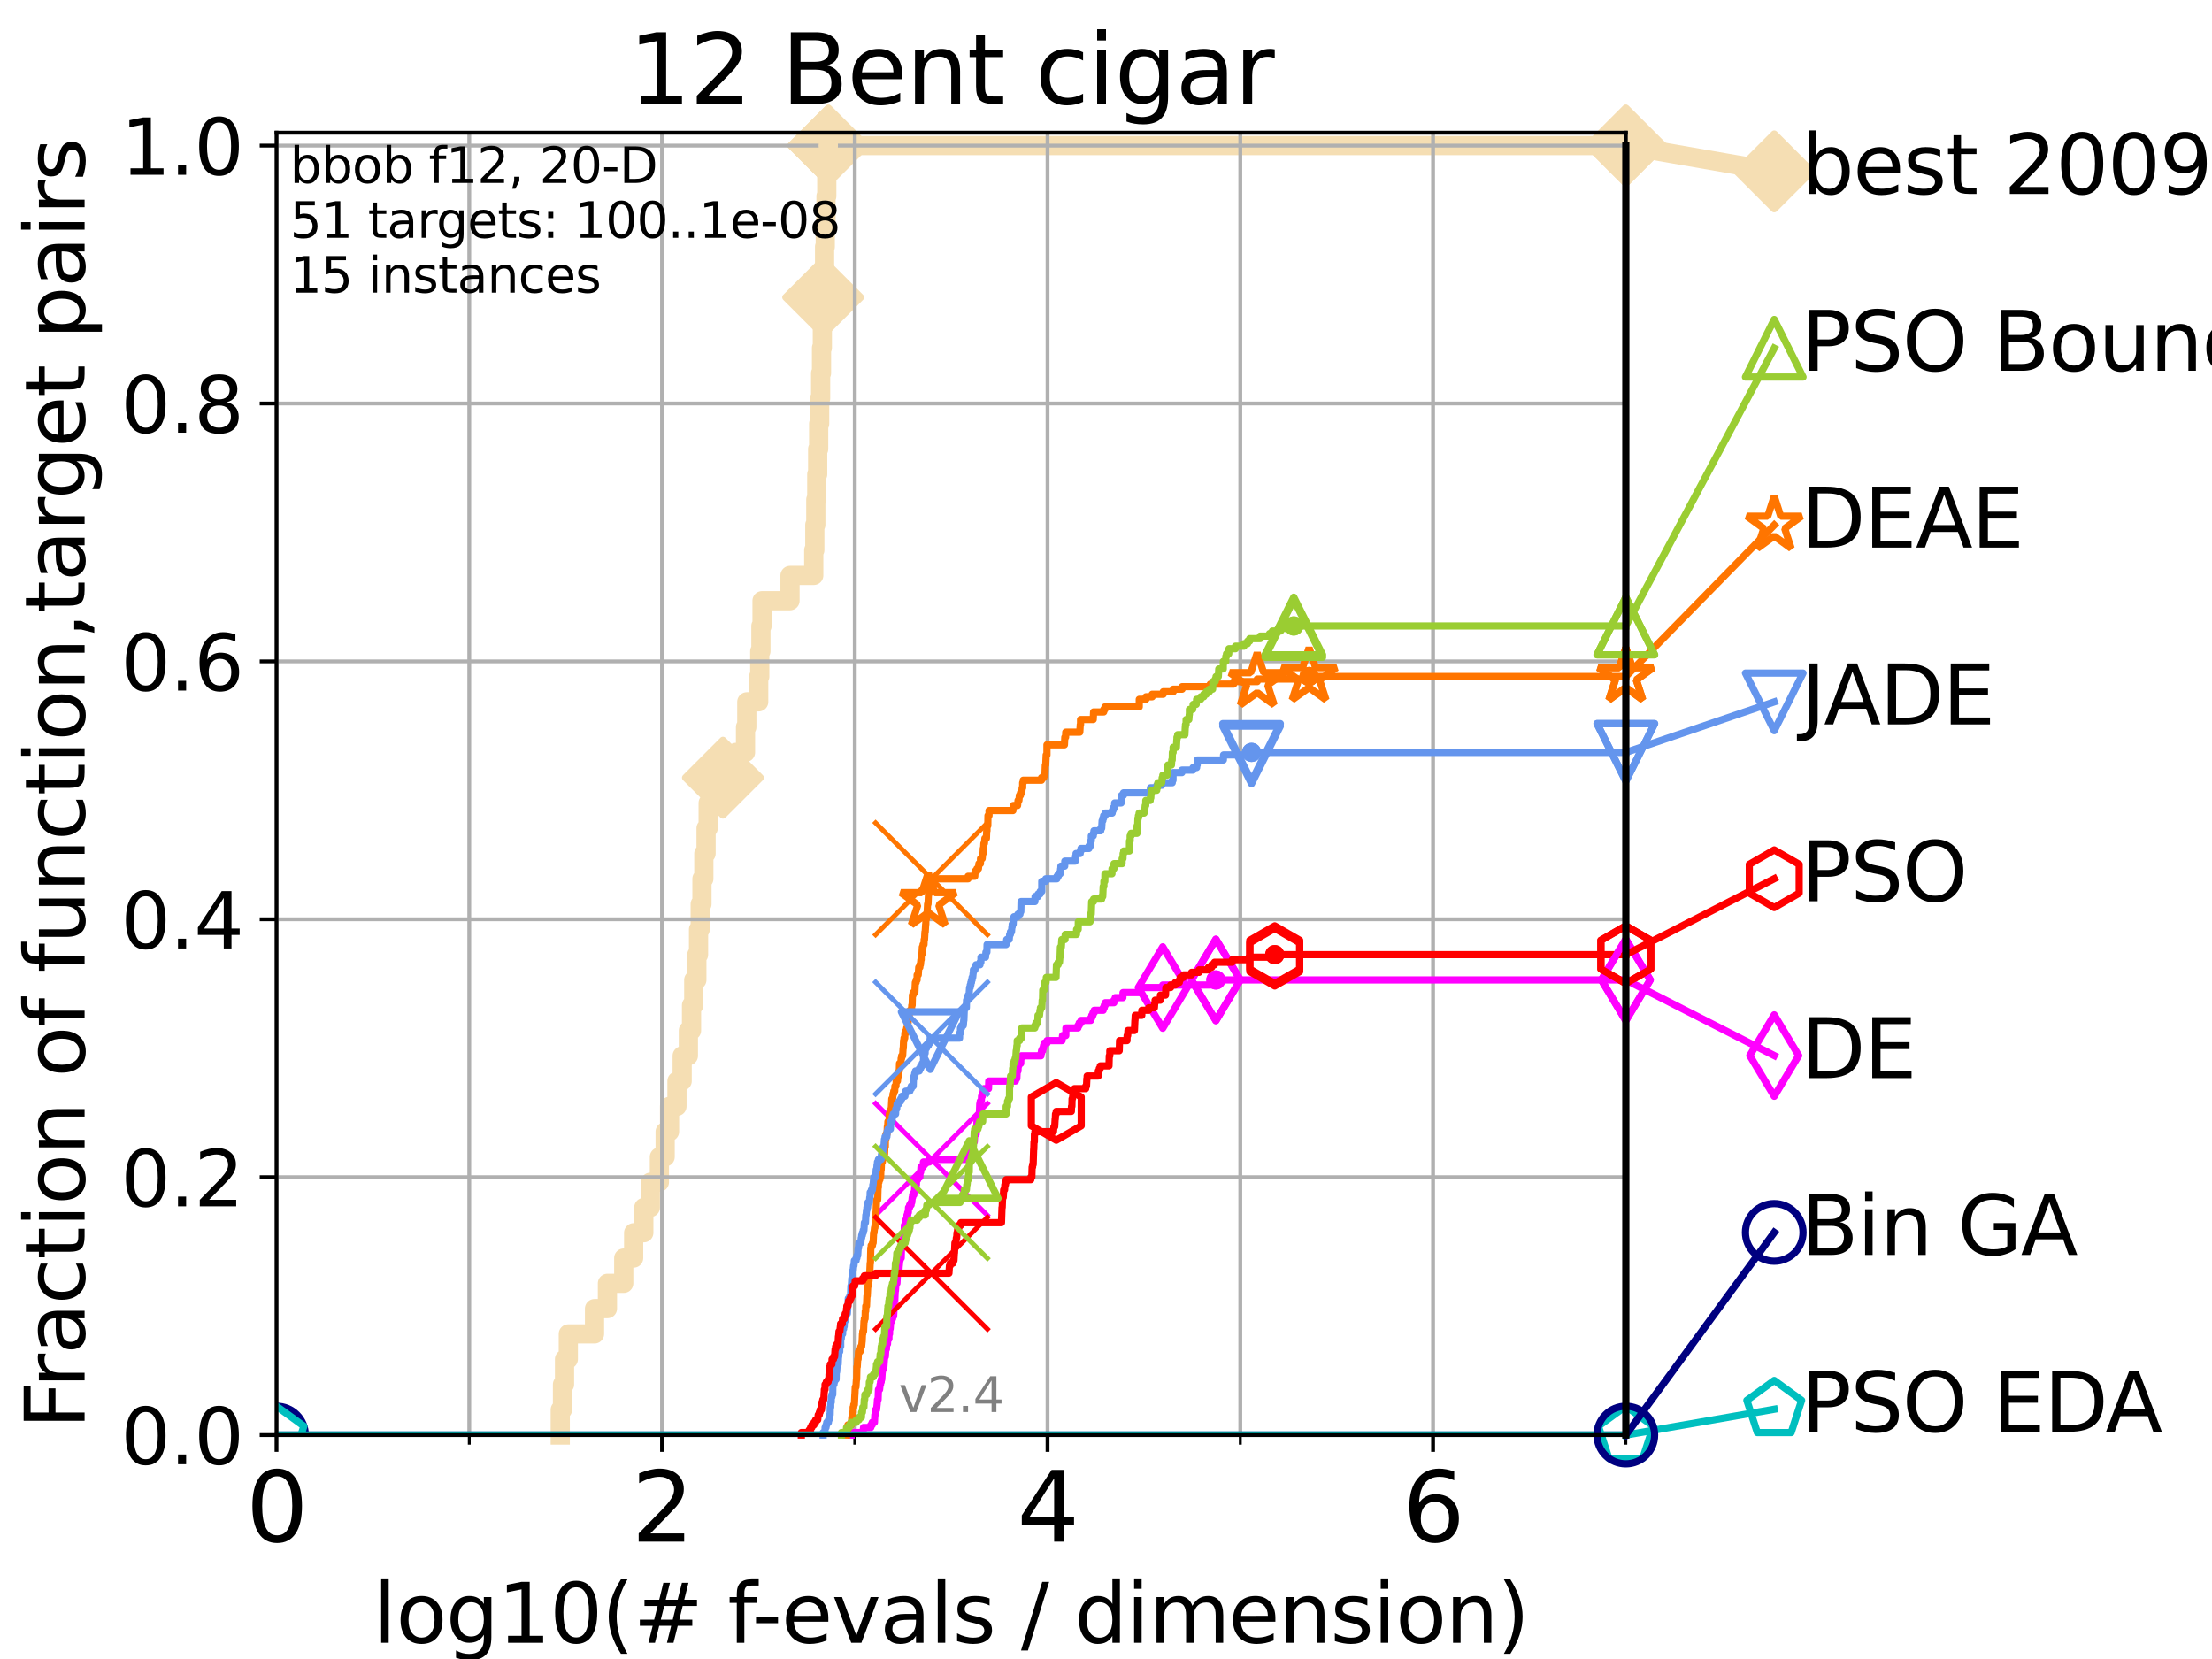 <?xml version="1.0" encoding="utf-8" standalone="no"?>
<!DOCTYPE svg PUBLIC "-//W3C//DTD SVG 1.1//EN"
  "http://www.w3.org/Graphics/SVG/1.1/DTD/svg11.dtd">
<svg height="345.6pt" version="1.1" viewBox="0 0 460.8 345.6" width="460.8pt" xmlns="http://www.w3.org/2000/svg" xmlns:xlink="http://www.w3.org/1999/xlink">
 <defs>
  <style type="text/css">*{stroke-linecap:butt;stroke-linejoin:round;}</style>
 </defs>
 <g id="figure_1">
  <g id="patch_1">
   <path d="M 0 345.6 
L 460.8 345.6 
L 460.8 0 
L 0 0 
z
" style="fill:#ffffff;"/>
  </g>
  <g id="axes_1">
   <g id="patch_2">
    <path d="M 57.6 298.944 
L 338.688 298.944 
L 338.688 27.648 
L 57.6 27.648 
z
" style="fill:#ffffff;"/>
   </g>
   <g id="line2d_1">
    <path d="M 116.71 298.944 
L 116.71 293.677 
L 117.174 293.677 
L 117.174 288.41 
L 117.598 288.41 
L 117.598 283.143 
L 118.391 283.143 
L 118.391 277.877 
L 123.849 277.877 
L 123.849 272.61 
L 126.54 272.61 
L 126.54 267.343 
L 129.936 267.343 
L 129.936 262.076 
L 131.999 262.076 
L 131.999 256.809 
L 134.117 256.809 
L 134.117 251.542 
L 135.482 251.542 
L 135.482 246.275 
L 137.362 246.275 
L 137.362 241.009 
L 138.561 241.009 
L 138.561 235.742 
L 139.478 235.742 
L 139.478 230.475 
L 141.025 230.475 
L 141.025 225.208 
L 142.107 225.208 
L 142.107 219.941 
L 143.401 219.941 
L 143.401 214.674 
L 144.057 214.674 
L 144.057 209.407 
L 144.522 209.407 
L 144.522 204.141 
L 145.167 204.141 
L 145.167 198.874 
L 145.52 198.874 
L 145.52 193.607 
L 145.866 193.607 
L 145.866 188.34 
L 146.232 188.34 
L 146.232 183.073 
L 146.623 183.073 
L 146.623 177.806 
L 147.088 177.806 
L 147.088 172.539 
L 147.525 172.539 
L 147.525 167.272 
L 150.599 167.272 
L 150.599 162.006 
L 153.32 162.006 
L 153.32 156.739 
L 155.303 156.739 
L 155.303 151.472 
L 155.575 151.472 
L 155.575 146.205 
L 158.053 146.205 
L 158.053 140.938 
L 158.272 140.938 
L 158.272 135.671 
L 158.511 135.671 
L 158.511 130.404 
L 158.748 130.404 
L 158.748 125.138 
L 164.573 125.138 
L 164.573 119.871 
L 169.519 119.871 
L 169.519 114.604 
L 169.74 114.604 
L 169.74 109.337 
L 169.948 109.337 
L 169.948 104.07 
L 170.149 104.07 
L 170.149 98.803 
L 170.336 98.803 
L 170.336 93.536 
L 170.544 93.536 
L 170.544 88.27 
L 170.751 88.27 
L 170.751 83.003 
L 170.953 83.003 
L 170.953 77.736 
L 171.137 77.736 
L 171.137 72.469 
L 171.311 72.469 
L 171.311 67.202 
L 171.48 67.202 
L 171.48 61.935 
L 171.629 61.935 
L 171.629 56.668 
L 171.774 56.668 
L 171.774 51.402 
L 171.916 51.402 
L 171.916 46.135 
L 172.07 46.135 
L 172.07 40.868 
L 172.232 40.868 
L 172.232 35.601 
L 172.561 35.601 
L 172.561 30.334 
L 338.688 30.334 
" style="fill:none;stroke:#f5deb3;stroke-linecap:square;stroke-width:4;"/>
   </g>
   <g id="line2d_2">
    <defs>
     <path d="M 0 7.778 
L 7.778 0 
L 0 -7.778 
L -7.778 0 
z
" id="mf890ba930e" style="stroke:#f5deb3;stroke-linejoin:miter;stroke-width:1.5;"/>
    </defs>
    <g>
     <use style="fill:#f5deb3;stroke:#f5deb3;stroke-linejoin:miter;stroke-width:1.5;" x="150.599" xlink:href="#mf890ba930e" y="162.006"/>
     <use style="fill:#f5deb3;stroke:#f5deb3;stroke-linejoin:miter;stroke-width:1.5;" x="171.48" xlink:href="#mf890ba930e" y="61.935"/>
     <use style="fill:#f5deb3;stroke:#f5deb3;stroke-linejoin:miter;stroke-width:1.5;" x="172.561" xlink:href="#mf890ba930e" y="30.334"/>
     <use style="fill:#f5deb3;stroke:#f5deb3;stroke-linejoin:miter;stroke-width:1.5;" x="172.561" xlink:href="#mf890ba930e" y="30.334"/>
     <use style="fill:#f5deb3;stroke:#f5deb3;stroke-linejoin:miter;stroke-width:1.5;" x="338.688" xlink:href="#mf890ba930e" y="30.334"/>
    </g>
   </g>
   <g id="line2d_3">
    <path style="fill:none;stroke:#f5deb3;stroke-linecap:square;stroke-width:4;"/>
    <g/>
   </g>
   <g id="line2d_4">
    <path d="M 338.688 30.334 
L 369.608 35.706 
" style="fill:none;stroke:#f5deb3;stroke-linecap:square;stroke-width:4;"/>
    <g>
     <use style="fill:#f5deb3;stroke:#f5deb3;stroke-linejoin:miter;stroke-width:1.5;" x="338.688" xlink:href="#mf890ba930e" y="30.334"/>
     <use style="fill:#f5deb3;stroke:#f5deb3;stroke-linejoin:miter;stroke-width:1.5;" x="369.608" xlink:href="#mf890ba930e" y="35.706"/>
    </g>
   </g>
   <g id="matplotlib.axis_1">
    <g id="xtick_1">
     <g id="line2d_5">
      <path clip-path="url(#pbccb45ca52)" d="M 57.6 298.944 
L 57.6 27.648 
" style="fill:none;stroke:#b0b0b0;stroke-linecap:square;stroke-width:0.8;"/>
     </g>
     <g id="line2d_6">
      <defs>
       <path d="M 0 0 
L 0 3.5 
" id="md2b59b0ff6" style="stroke:#000000;stroke-width:0.8;"/>
      </defs>
      <g>
       <use style="stroke:#000000;stroke-width:0.8;" x="57.6" xlink:href="#md2b59b0ff6" y="298.944"/>
      </g>
     </g>
     <g id="text_1">
      <!-- 0 -->
      <g transform="translate(51.237 321.141)scale(0.2 -0.2)">
       <defs>
        <path d="M 2034 4250 
Q 1547 4250 1301 3770 
Q 1056 3291 1056 2328 
Q 1056 1369 1301 889 
Q 1547 409 2034 409 
Q 2525 409 2770 889 
Q 3016 1369 3016 2328 
Q 3016 3291 2770 3770 
Q 2525 4250 2034 4250 
z
M 2034 4750 
Q 2819 4750 3233 4129 
Q 3647 3509 3647 2328 
Q 3647 1150 3233 529 
Q 2819 -91 2034 -91 
Q 1250 -91 836 529 
Q 422 1150 422 2328 
Q 422 3509 836 4129 
Q 1250 4750 2034 4750 
z
" id="DejaVuSans-30" transform="scale(0.016)"/>
       </defs>
       <use xlink:href="#DejaVuSans-30"/>
      </g>
     </g>
    </g>
    <g id="xtick_2">
     <g id="line2d_7">
      <path clip-path="url(#pbccb45ca52)" d="M 137.911 298.944 
L 137.911 27.648 
" style="fill:none;stroke:#b0b0b0;stroke-linecap:square;stroke-width:0.8;"/>
     </g>
     <g id="line2d_8">
      <g>
       <use style="stroke:#000000;stroke-width:0.8;" x="137.911" xlink:href="#md2b59b0ff6" y="298.944"/>
      </g>
     </g>
     <g id="text_2">
      <!-- 2 -->
      <g transform="translate(131.548 321.141)scale(0.2 -0.2)">
       <defs>
        <path d="M 1228 531 
L 3431 531 
L 3431 0 
L 469 0 
L 469 531 
Q 828 903 1448 1529 
Q 2069 2156 2228 2338 
Q 2531 2678 2651 2914 
Q 2772 3150 2772 3378 
Q 2772 3750 2511 3984 
Q 2250 4219 1831 4219 
Q 1534 4219 1204 4116 
Q 875 4013 500 3803 
L 500 4441 
Q 881 4594 1212 4672 
Q 1544 4750 1819 4750 
Q 2544 4750 2975 4387 
Q 3406 4025 3406 3419 
Q 3406 3131 3298 2873 
Q 3191 2616 2906 2266 
Q 2828 2175 2409 1742 
Q 1991 1309 1228 531 
z
" id="DejaVuSans-32" transform="scale(0.016)"/>
       </defs>
       <use xlink:href="#DejaVuSans-32"/>
      </g>
     </g>
    </g>
    <g id="xtick_3">
     <g id="line2d_9">
      <path clip-path="url(#pbccb45ca52)" d="M 218.222 298.944 
L 218.222 27.648 
" style="fill:none;stroke:#b0b0b0;stroke-linecap:square;stroke-width:0.8;"/>
     </g>
     <g id="line2d_10">
      <g>
       <use style="stroke:#000000;stroke-width:0.8;" x="218.222" xlink:href="#md2b59b0ff6" y="298.944"/>
      </g>
     </g>
     <g id="text_3">
      <!-- 4 -->
      <g transform="translate(211.859 321.141)scale(0.2 -0.2)">
       <defs>
        <path d="M 2419 4116 
L 825 1625 
L 2419 1625 
L 2419 4116 
z
M 2253 4666 
L 3047 4666 
L 3047 1625 
L 3713 1625 
L 3713 1100 
L 3047 1100 
L 3047 0 
L 2419 0 
L 2419 1100 
L 313 1100 
L 313 1709 
L 2253 4666 
z
" id="DejaVuSans-34" transform="scale(0.016)"/>
       </defs>
       <use xlink:href="#DejaVuSans-34"/>
      </g>
     </g>
    </g>
    <g id="xtick_4">
     <g id="line2d_11">
      <path clip-path="url(#pbccb45ca52)" d="M 298.533 298.944 
L 298.533 27.648 
" style="fill:none;stroke:#b0b0b0;stroke-linecap:square;stroke-width:0.8;"/>
     </g>
     <g id="line2d_12">
      <g>
       <use style="stroke:#000000;stroke-width:0.8;" x="298.533" xlink:href="#md2b59b0ff6" y="298.944"/>
      </g>
     </g>
     <g id="text_4">
      <!-- 6 -->
      <g transform="translate(292.17 321.141)scale(0.2 -0.2)">
       <defs>
        <path d="M 2113 2584 
Q 1688 2584 1439 2293 
Q 1191 2003 1191 1497 
Q 1191 994 1439 701 
Q 1688 409 2113 409 
Q 2538 409 2786 701 
Q 3034 994 3034 1497 
Q 3034 2003 2786 2293 
Q 2538 2584 2113 2584 
z
M 3366 4563 
L 3366 3988 
Q 3128 4100 2886 4159 
Q 2644 4219 2406 4219 
Q 1781 4219 1451 3797 
Q 1122 3375 1075 2522 
Q 1259 2794 1537 2939 
Q 1816 3084 2150 3084 
Q 2853 3084 3261 2657 
Q 3669 2231 3669 1497 
Q 3669 778 3244 343 
Q 2819 -91 2113 -91 
Q 1303 -91 875 529 
Q 447 1150 447 2328 
Q 447 3434 972 4092 
Q 1497 4750 2381 4750 
Q 2619 4750 2861 4703 
Q 3103 4656 3366 4563 
z
" id="DejaVuSans-36" transform="scale(0.016)"/>
       </defs>
       <use xlink:href="#DejaVuSans-36"/>
      </g>
     </g>
    </g>
    <g id="xtick_5">
     <g id="line2d_13">
      <path clip-path="url(#pbccb45ca52)" d="M 97.755 298.944 
L 97.755 27.648 
" style="fill:none;stroke:#b0b0b0;stroke-linecap:square;stroke-width:0.8;"/>
     </g>
     <g id="line2d_14">
      <defs>
       <path d="M 0 0 
L 0 2 
" id="mc4c93b1c7b" style="stroke:#000000;stroke-width:0.6;"/>
      </defs>
      <g>
       <use style="stroke:#000000;stroke-width:0.6;" x="97.755" xlink:href="#mc4c93b1c7b" y="298.944"/>
      </g>
     </g>
    </g>
    <g id="xtick_6">
     <g id="line2d_15">
      <path clip-path="url(#pbccb45ca52)" d="M 178.066 298.944 
L 178.066 27.648 
" style="fill:none;stroke:#b0b0b0;stroke-linecap:square;stroke-width:0.8;"/>
     </g>
     <g id="line2d_16">
      <g>
       <use style="stroke:#000000;stroke-width:0.6;" x="178.066" xlink:href="#mc4c93b1c7b" y="298.944"/>
      </g>
     </g>
    </g>
    <g id="xtick_7">
     <g id="line2d_17">
      <path clip-path="url(#pbccb45ca52)" d="M 258.377 298.944 
L 258.377 27.648 
" style="fill:none;stroke:#b0b0b0;stroke-linecap:square;stroke-width:0.8;"/>
     </g>
     <g id="line2d_18">
      <g>
       <use style="stroke:#000000;stroke-width:0.6;" x="258.377" xlink:href="#mc4c93b1c7b" y="298.944"/>
      </g>
     </g>
    </g>
    <g id="xtick_8">
     <g id="line2d_19">
      <path clip-path="url(#pbccb45ca52)" d="M 338.688 298.944 
L 338.688 27.648 
" style="fill:none;stroke:#b0b0b0;stroke-linecap:square;stroke-width:0.8;"/>
     </g>
     <g id="line2d_20">
      <g>
       <use style="stroke:#000000;stroke-width:0.6;" x="338.688" xlink:href="#mc4c93b1c7b" y="298.944"/>
      </g>
     </g>
    </g>
    <g id="text_5">
     <!-- log10(# f-evals / dimension) -->
     <g transform="translate(77.764 342.218)scale(0.17 -0.17)">
      <defs>
       <path d="M 603 4863 
L 1178 4863 
L 1178 0 
L 603 0 
L 603 4863 
z
" id="DejaVuSans-6c" transform="scale(0.016)"/>
       <path d="M 1959 3097 
Q 1497 3097 1228 2736 
Q 959 2375 959 1747 
Q 959 1119 1226 758 
Q 1494 397 1959 397 
Q 2419 397 2687 759 
Q 2956 1122 2956 1747 
Q 2956 2369 2687 2733 
Q 2419 3097 1959 3097 
z
M 1959 3584 
Q 2709 3584 3137 3096 
Q 3566 2609 3566 1747 
Q 3566 888 3137 398 
Q 2709 -91 1959 -91 
Q 1206 -91 779 398 
Q 353 888 353 1747 
Q 353 2609 779 3096 
Q 1206 3584 1959 3584 
z
" id="DejaVuSans-6f" transform="scale(0.016)"/>
       <path d="M 2906 1791 
Q 2906 2416 2648 2759 
Q 2391 3103 1925 3103 
Q 1463 3103 1205 2759 
Q 947 2416 947 1791 
Q 947 1169 1205 825 
Q 1463 481 1925 481 
Q 2391 481 2648 825 
Q 2906 1169 2906 1791 
z
M 3481 434 
Q 3481 -459 3084 -895 
Q 2688 -1331 1869 -1331 
Q 1566 -1331 1297 -1286 
Q 1028 -1241 775 -1147 
L 775 -588 
Q 1028 -725 1275 -790 
Q 1522 -856 1778 -856 
Q 2344 -856 2625 -561 
Q 2906 -266 2906 331 
L 2906 616 
Q 2728 306 2450 153 
Q 2172 0 1784 0 
Q 1141 0 747 490 
Q 353 981 353 1791 
Q 353 2603 747 3093 
Q 1141 3584 1784 3584 
Q 2172 3584 2450 3431 
Q 2728 3278 2906 2969 
L 2906 3500 
L 3481 3500 
L 3481 434 
z
" id="DejaVuSans-67" transform="scale(0.016)"/>
       <path d="M 794 531 
L 1825 531 
L 1825 4091 
L 703 3866 
L 703 4441 
L 1819 4666 
L 2450 4666 
L 2450 531 
L 3481 531 
L 3481 0 
L 794 0 
L 794 531 
z
" id="DejaVuSans-31" transform="scale(0.016)"/>
       <path d="M 1984 4856 
Q 1566 4138 1362 3434 
Q 1159 2731 1159 2009 
Q 1159 1288 1364 580 
Q 1569 -128 1984 -844 
L 1484 -844 
Q 1016 -109 783 600 
Q 550 1309 550 2009 
Q 550 2706 781 3412 
Q 1013 4119 1484 4856 
L 1984 4856 
z
" id="DejaVuSans-28" transform="scale(0.016)"/>
       <path d="M 3272 2816 
L 2363 2816 
L 2100 1772 
L 3016 1772 
L 3272 2816 
z
M 2803 4594 
L 2478 3297 
L 3391 3297 
L 3719 4594 
L 4219 4594 
L 3897 3297 
L 4872 3297 
L 4872 2816 
L 3775 2816 
L 3519 1772 
L 4513 1772 
L 4513 1294 
L 3397 1294 
L 3072 0 
L 2572 0 
L 2894 1294 
L 1978 1294 
L 1656 0 
L 1153 0 
L 1478 1294 
L 494 1294 
L 494 1772 
L 1594 1772 
L 1856 2816 
L 850 2816 
L 850 3297 
L 1978 3297 
L 2297 4594 
L 2803 4594 
z
" id="DejaVuSans-23" transform="scale(0.016)"/>
       <path id="DejaVuSans-20" transform="scale(0.016)"/>
       <path d="M 2375 4863 
L 2375 4384 
L 1825 4384 
Q 1516 4384 1395 4259 
Q 1275 4134 1275 3809 
L 1275 3500 
L 2222 3500 
L 2222 3053 
L 1275 3053 
L 1275 0 
L 697 0 
L 697 3053 
L 147 3053 
L 147 3500 
L 697 3500 
L 697 3744 
Q 697 4328 969 4595 
Q 1241 4863 1831 4863 
L 2375 4863 
z
" id="DejaVuSans-66" transform="scale(0.016)"/>
       <path d="M 313 2009 
L 1997 2009 
L 1997 1497 
L 313 1497 
L 313 2009 
z
" id="DejaVuSans-2d" transform="scale(0.016)"/>
       <path d="M 3597 1894 
L 3597 1613 
L 953 1613 
Q 991 1019 1311 708 
Q 1631 397 2203 397 
Q 2534 397 2845 478 
Q 3156 559 3463 722 
L 3463 178 
Q 3153 47 2828 -22 
Q 2503 -91 2169 -91 
Q 1331 -91 842 396 
Q 353 884 353 1716 
Q 353 2575 817 3079 
Q 1281 3584 2069 3584 
Q 2775 3584 3186 3129 
Q 3597 2675 3597 1894 
z
M 3022 2063 
Q 3016 2534 2758 2815 
Q 2500 3097 2075 3097 
Q 1594 3097 1305 2825 
Q 1016 2553 972 2059 
L 3022 2063 
z
" id="DejaVuSans-65" transform="scale(0.016)"/>
       <path d="M 191 3500 
L 800 3500 
L 1894 563 
L 2988 3500 
L 3597 3500 
L 2284 0 
L 1503 0 
L 191 3500 
z
" id="DejaVuSans-76" transform="scale(0.016)"/>
       <path d="M 2194 1759 
Q 1497 1759 1228 1600 
Q 959 1441 959 1056 
Q 959 750 1161 570 
Q 1363 391 1709 391 
Q 2188 391 2477 730 
Q 2766 1069 2766 1631 
L 2766 1759 
L 2194 1759 
z
M 3341 1997 
L 3341 0 
L 2766 0 
L 2766 531 
Q 2569 213 2275 61 
Q 1981 -91 1556 -91 
Q 1019 -91 701 211 
Q 384 513 384 1019 
Q 384 1609 779 1909 
Q 1175 2209 1959 2209 
L 2766 2209 
L 2766 2266 
Q 2766 2663 2505 2880 
Q 2244 3097 1772 3097 
Q 1472 3097 1187 3025 
Q 903 2953 641 2809 
L 641 3341 
Q 956 3463 1253 3523 
Q 1550 3584 1831 3584 
Q 2591 3584 2966 3190 
Q 3341 2797 3341 1997 
z
" id="DejaVuSans-61" transform="scale(0.016)"/>
       <path d="M 2834 3397 
L 2834 2853 
Q 2591 2978 2328 3040 
Q 2066 3103 1784 3103 
Q 1356 3103 1142 2972 
Q 928 2841 928 2578 
Q 928 2378 1081 2264 
Q 1234 2150 1697 2047 
L 1894 2003 
Q 2506 1872 2764 1633 
Q 3022 1394 3022 966 
Q 3022 478 2636 193 
Q 2250 -91 1575 -91 
Q 1294 -91 989 -36 
Q 684 19 347 128 
L 347 722 
Q 666 556 975 473 
Q 1284 391 1588 391 
Q 1994 391 2212 530 
Q 2431 669 2431 922 
Q 2431 1156 2273 1281 
Q 2116 1406 1581 1522 
L 1381 1569 
Q 847 1681 609 1914 
Q 372 2147 372 2553 
Q 372 3047 722 3315 
Q 1072 3584 1716 3584 
Q 2034 3584 2315 3537 
Q 2597 3491 2834 3397 
z
" id="DejaVuSans-73" transform="scale(0.016)"/>
       <path d="M 1625 4666 
L 2156 4666 
L 531 -594 
L 0 -594 
L 1625 4666 
z
" id="DejaVuSans-2f" transform="scale(0.016)"/>
       <path d="M 2906 2969 
L 2906 4863 
L 3481 4863 
L 3481 0 
L 2906 0 
L 2906 525 
Q 2725 213 2448 61 
Q 2172 -91 1784 -91 
Q 1150 -91 751 415 
Q 353 922 353 1747 
Q 353 2572 751 3078 
Q 1150 3584 1784 3584 
Q 2172 3584 2448 3432 
Q 2725 3281 2906 2969 
z
M 947 1747 
Q 947 1113 1208 752 
Q 1469 391 1925 391 
Q 2381 391 2643 752 
Q 2906 1113 2906 1747 
Q 2906 2381 2643 2742 
Q 2381 3103 1925 3103 
Q 1469 3103 1208 2742 
Q 947 2381 947 1747 
z
" id="DejaVuSans-64" transform="scale(0.016)"/>
       <path d="M 603 3500 
L 1178 3500 
L 1178 0 
L 603 0 
L 603 3500 
z
M 603 4863 
L 1178 4863 
L 1178 4134 
L 603 4134 
L 603 4863 
z
" id="DejaVuSans-69" transform="scale(0.016)"/>
       <path d="M 3328 2828 
Q 3544 3216 3844 3400 
Q 4144 3584 4550 3584 
Q 5097 3584 5394 3201 
Q 5691 2819 5691 2113 
L 5691 0 
L 5113 0 
L 5113 2094 
Q 5113 2597 4934 2840 
Q 4756 3084 4391 3084 
Q 3944 3084 3684 2787 
Q 3425 2491 3425 1978 
L 3425 0 
L 2847 0 
L 2847 2094 
Q 2847 2600 2669 2842 
Q 2491 3084 2119 3084 
Q 1678 3084 1418 2786 
Q 1159 2488 1159 1978 
L 1159 0 
L 581 0 
L 581 3500 
L 1159 3500 
L 1159 2956 
Q 1356 3278 1631 3431 
Q 1906 3584 2284 3584 
Q 2666 3584 2933 3390 
Q 3200 3197 3328 2828 
z
" id="DejaVuSans-6d" transform="scale(0.016)"/>
       <path d="M 3513 2113 
L 3513 0 
L 2938 0 
L 2938 2094 
Q 2938 2591 2744 2837 
Q 2550 3084 2163 3084 
Q 1697 3084 1428 2787 
Q 1159 2491 1159 1978 
L 1159 0 
L 581 0 
L 581 3500 
L 1159 3500 
L 1159 2956 
Q 1366 3272 1645 3428 
Q 1925 3584 2291 3584 
Q 2894 3584 3203 3211 
Q 3513 2838 3513 2113 
z
" id="DejaVuSans-6e" transform="scale(0.016)"/>
       <path d="M 513 4856 
L 1013 4856 
Q 1481 4119 1714 3412 
Q 1947 2706 1947 2009 
Q 1947 1309 1714 600 
Q 1481 -109 1013 -844 
L 513 -844 
Q 928 -128 1133 580 
Q 1338 1288 1338 2009 
Q 1338 2731 1133 3434 
Q 928 4138 513 4856 
z
" id="DejaVuSans-29" transform="scale(0.016)"/>
      </defs>
      <use xlink:href="#DejaVuSans-6c"/>
      <use x="27.783" xlink:href="#DejaVuSans-6f"/>
      <use x="88.965" xlink:href="#DejaVuSans-67"/>
      <use x="152.441" xlink:href="#DejaVuSans-31"/>
      <use x="216.064" xlink:href="#DejaVuSans-30"/>
      <use x="279.688" xlink:href="#DejaVuSans-28"/>
      <use x="318.701" xlink:href="#DejaVuSans-23"/>
      <use x="402.49" xlink:href="#DejaVuSans-20"/>
      <use x="434.277" xlink:href="#DejaVuSans-66"/>
      <use x="463.982" xlink:href="#DejaVuSans-2d"/>
      <use x="500.066" xlink:href="#DejaVuSans-65"/>
      <use x="561.59" xlink:href="#DejaVuSans-76"/>
      <use x="620.77" xlink:href="#DejaVuSans-61"/>
      <use x="682.049" xlink:href="#DejaVuSans-6c"/>
      <use x="709.832" xlink:href="#DejaVuSans-73"/>
      <use x="761.932" xlink:href="#DejaVuSans-20"/>
      <use x="793.719" xlink:href="#DejaVuSans-2f"/>
      <use x="827.41" xlink:href="#DejaVuSans-20"/>
      <use x="859.197" xlink:href="#DejaVuSans-64"/>
      <use x="922.674" xlink:href="#DejaVuSans-69"/>
      <use x="950.457" xlink:href="#DejaVuSans-6d"/>
      <use x="1047.869" xlink:href="#DejaVuSans-65"/>
      <use x="1109.393" xlink:href="#DejaVuSans-6e"/>
      <use x="1172.771" xlink:href="#DejaVuSans-73"/>
      <use x="1224.871" xlink:href="#DejaVuSans-69"/>
      <use x="1252.654" xlink:href="#DejaVuSans-6f"/>
      <use x="1313.836" xlink:href="#DejaVuSans-6e"/>
      <use x="1377.215" xlink:href="#DejaVuSans-29"/>
     </g>
    </g>
   </g>
   <g id="matplotlib.axis_2">
    <g id="ytick_1">
     <g id="line2d_21">
      <path clip-path="url(#pbccb45ca52)" d="M 57.6 298.944 
L 338.688 298.944 
" style="fill:none;stroke:#b0b0b0;stroke-linecap:square;stroke-width:0.8;"/>
     </g>
     <g id="line2d_22">
      <defs>
       <path d="M 0 0 
L -3.5 0 
" id="m5ceb737014" style="stroke:#000000;stroke-width:0.8;"/>
      </defs>
      <g>
       <use style="stroke:#000000;stroke-width:0.8;" x="57.6" xlink:href="#m5ceb737014" y="298.944"/>
      </g>
     </g>
     <g id="text_6">
      <!-- 0.0 -->
      <g transform="translate(25.155 305.023)scale(0.16 -0.16)">
       <defs>
        <path d="M 684 794 
L 1344 794 
L 1344 0 
L 684 0 
L 684 794 
z
" id="DejaVuSans-2e" transform="scale(0.016)"/>
       </defs>
       <use xlink:href="#DejaVuSans-30"/>
       <use x="63.623" xlink:href="#DejaVuSans-2e"/>
       <use x="95.41" xlink:href="#DejaVuSans-30"/>
      </g>
     </g>
    </g>
    <g id="ytick_2">
     <g id="line2d_23">
      <path clip-path="url(#pbccb45ca52)" d="M 57.6 245.222 
L 338.688 245.222 
" style="fill:none;stroke:#b0b0b0;stroke-linecap:square;stroke-width:0.8;"/>
     </g>
     <g id="line2d_24">
      <g>
       <use style="stroke:#000000;stroke-width:0.8;" x="57.6" xlink:href="#m5ceb737014" y="245.222"/>
      </g>
     </g>
     <g id="text_7">
      <!-- 0.2 -->
      <g transform="translate(25.155 251.301)scale(0.16 -0.16)">
       <use xlink:href="#DejaVuSans-30"/>
       <use x="63.623" xlink:href="#DejaVuSans-2e"/>
       <use x="95.41" xlink:href="#DejaVuSans-32"/>
      </g>
     </g>
    </g>
    <g id="ytick_3">
     <g id="line2d_25">
      <path clip-path="url(#pbccb45ca52)" d="M 57.6 191.5 
L 338.688 191.5 
" style="fill:none;stroke:#b0b0b0;stroke-linecap:square;stroke-width:0.8;"/>
     </g>
     <g id="line2d_26">
      <g>
       <use style="stroke:#000000;stroke-width:0.8;" x="57.6" xlink:href="#m5ceb737014" y="191.5"/>
      </g>
     </g>
     <g id="text_8">
      <!-- 0.4 -->
      <g transform="translate(25.155 197.579)scale(0.16 -0.16)">
       <use xlink:href="#DejaVuSans-30"/>
       <use x="63.623" xlink:href="#DejaVuSans-2e"/>
       <use x="95.41" xlink:href="#DejaVuSans-34"/>
      </g>
     </g>
    </g>
    <g id="ytick_4">
     <g id="line2d_27">
      <path clip-path="url(#pbccb45ca52)" d="M 57.6 137.778 
L 338.688 137.778 
" style="fill:none;stroke:#b0b0b0;stroke-linecap:square;stroke-width:0.8;"/>
     </g>
     <g id="line2d_28">
      <g>
       <use style="stroke:#000000;stroke-width:0.8;" x="57.6" xlink:href="#m5ceb737014" y="137.778"/>
      </g>
     </g>
     <g id="text_9">
      <!-- 0.6 -->
      <g transform="translate(25.155 143.857)scale(0.16 -0.16)">
       <use xlink:href="#DejaVuSans-30"/>
       <use x="63.623" xlink:href="#DejaVuSans-2e"/>
       <use x="95.41" xlink:href="#DejaVuSans-36"/>
      </g>
     </g>
    </g>
    <g id="ytick_5">
     <g id="line2d_29">
      <path clip-path="url(#pbccb45ca52)" d="M 57.6 84.056 
L 338.688 84.056 
" style="fill:none;stroke:#b0b0b0;stroke-linecap:square;stroke-width:0.8;"/>
     </g>
     <g id="line2d_30">
      <g>
       <use style="stroke:#000000;stroke-width:0.8;" x="57.6" xlink:href="#m5ceb737014" y="84.056"/>
      </g>
     </g>
     <g id="text_10">
      <!-- 0.8 -->
      <g transform="translate(25.155 90.135)scale(0.16 -0.16)">
       <defs>
        <path d="M 2034 2216 
Q 1584 2216 1326 1975 
Q 1069 1734 1069 1313 
Q 1069 891 1326 650 
Q 1584 409 2034 409 
Q 2484 409 2743 651 
Q 3003 894 3003 1313 
Q 3003 1734 2745 1975 
Q 2488 2216 2034 2216 
z
M 1403 2484 
Q 997 2584 770 2862 
Q 544 3141 544 3541 
Q 544 4100 942 4425 
Q 1341 4750 2034 4750 
Q 2731 4750 3128 4425 
Q 3525 4100 3525 3541 
Q 3525 3141 3298 2862 
Q 3072 2584 2669 2484 
Q 3125 2378 3379 2068 
Q 3634 1759 3634 1313 
Q 3634 634 3220 271 
Q 2806 -91 2034 -91 
Q 1263 -91 848 271 
Q 434 634 434 1313 
Q 434 1759 690 2068 
Q 947 2378 1403 2484 
z
M 1172 3481 
Q 1172 3119 1398 2916 
Q 1625 2713 2034 2713 
Q 2441 2713 2670 2916 
Q 2900 3119 2900 3481 
Q 2900 3844 2670 4047 
Q 2441 4250 2034 4250 
Q 1625 4250 1398 4047 
Q 1172 3844 1172 3481 
z
" id="DejaVuSans-38" transform="scale(0.016)"/>
       </defs>
       <use xlink:href="#DejaVuSans-30"/>
       <use x="63.623" xlink:href="#DejaVuSans-2e"/>
       <use x="95.41" xlink:href="#DejaVuSans-38"/>
      </g>
     </g>
    </g>
    <g id="ytick_6">
     <g id="line2d_31">
      <path clip-path="url(#pbccb45ca52)" d="M 57.6 30.334 
L 338.688 30.334 
" style="fill:none;stroke:#b0b0b0;stroke-linecap:square;stroke-width:0.8;"/>
     </g>
     <g id="line2d_32">
      <g>
       <use style="stroke:#000000;stroke-width:0.8;" x="57.6" xlink:href="#m5ceb737014" y="30.334"/>
      </g>
     </g>
     <g id="text_11">
      <!-- 1.0 -->
      <g transform="translate(25.155 36.413)scale(0.16 -0.16)">
       <use xlink:href="#DejaVuSans-31"/>
       <use x="63.623" xlink:href="#DejaVuSans-2e"/>
       <use x="95.41" xlink:href="#DejaVuSans-30"/>
      </g>
     </g>
    </g>
    <g id="text_12">
     <!-- Fraction of function,target pairs -->
     <g transform="translate(17.62 297.681)rotate(-90)scale(0.17 -0.17)">
      <defs>
       <path d="M 628 4666 
L 3309 4666 
L 3309 4134 
L 1259 4134 
L 1259 2759 
L 3109 2759 
L 3109 2228 
L 1259 2228 
L 1259 0 
L 628 0 
L 628 4666 
z
" id="DejaVuSans-46" transform="scale(0.016)"/>
       <path d="M 2631 2963 
Q 2534 3019 2420 3045 
Q 2306 3072 2169 3072 
Q 1681 3072 1420 2755 
Q 1159 2438 1159 1844 
L 1159 0 
L 581 0 
L 581 3500 
L 1159 3500 
L 1159 2956 
Q 1341 3275 1631 3429 
Q 1922 3584 2338 3584 
Q 2397 3584 2469 3576 
Q 2541 3569 2628 3553 
L 2631 2963 
z
" id="DejaVuSans-72" transform="scale(0.016)"/>
       <path d="M 3122 3366 
L 3122 2828 
Q 2878 2963 2633 3030 
Q 2388 3097 2138 3097 
Q 1578 3097 1268 2742 
Q 959 2388 959 1747 
Q 959 1106 1268 751 
Q 1578 397 2138 397 
Q 2388 397 2633 464 
Q 2878 531 3122 666 
L 3122 134 
Q 2881 22 2623 -34 
Q 2366 -91 2075 -91 
Q 1284 -91 818 406 
Q 353 903 353 1747 
Q 353 2603 823 3093 
Q 1294 3584 2113 3584 
Q 2378 3584 2631 3529 
Q 2884 3475 3122 3366 
z
" id="DejaVuSans-63" transform="scale(0.016)"/>
       <path d="M 1172 4494 
L 1172 3500 
L 2356 3500 
L 2356 3053 
L 1172 3053 
L 1172 1153 
Q 1172 725 1289 603 
Q 1406 481 1766 481 
L 2356 481 
L 2356 0 
L 1766 0 
Q 1100 0 847 248 
Q 594 497 594 1153 
L 594 3053 
L 172 3053 
L 172 3500 
L 594 3500 
L 594 4494 
L 1172 4494 
z
" id="DejaVuSans-74" transform="scale(0.016)"/>
       <path d="M 544 1381 
L 544 3500 
L 1119 3500 
L 1119 1403 
Q 1119 906 1312 657 
Q 1506 409 1894 409 
Q 2359 409 2629 706 
Q 2900 1003 2900 1516 
L 2900 3500 
L 3475 3500 
L 3475 0 
L 2900 0 
L 2900 538 
Q 2691 219 2414 64 
Q 2138 -91 1772 -91 
Q 1169 -91 856 284 
Q 544 659 544 1381 
z
M 1991 3584 
L 1991 3584 
z
" id="DejaVuSans-75" transform="scale(0.016)"/>
       <path d="M 750 794 
L 1409 794 
L 1409 256 
L 897 -744 
L 494 -744 
L 750 256 
L 750 794 
z
" id="DejaVuSans-2c" transform="scale(0.016)"/>
       <path d="M 1159 525 
L 1159 -1331 
L 581 -1331 
L 581 3500 
L 1159 3500 
L 1159 2969 
Q 1341 3281 1617 3432 
Q 1894 3584 2278 3584 
Q 2916 3584 3314 3078 
Q 3713 2572 3713 1747 
Q 3713 922 3314 415 
Q 2916 -91 2278 -91 
Q 1894 -91 1617 61 
Q 1341 213 1159 525 
z
M 3116 1747 
Q 3116 2381 2855 2742 
Q 2594 3103 2138 3103 
Q 1681 3103 1420 2742 
Q 1159 2381 1159 1747 
Q 1159 1113 1420 752 
Q 1681 391 2138 391 
Q 2594 391 2855 752 
Q 3116 1113 3116 1747 
z
" id="DejaVuSans-70" transform="scale(0.016)"/>
      </defs>
      <use xlink:href="#DejaVuSans-46"/>
      <use x="50.27" xlink:href="#DejaVuSans-72"/>
      <use x="91.383" xlink:href="#DejaVuSans-61"/>
      <use x="152.662" xlink:href="#DejaVuSans-63"/>
      <use x="207.643" xlink:href="#DejaVuSans-74"/>
      <use x="246.852" xlink:href="#DejaVuSans-69"/>
      <use x="274.635" xlink:href="#DejaVuSans-6f"/>
      <use x="335.816" xlink:href="#DejaVuSans-6e"/>
      <use x="399.195" xlink:href="#DejaVuSans-20"/>
      <use x="430.982" xlink:href="#DejaVuSans-6f"/>
      <use x="492.164" xlink:href="#DejaVuSans-66"/>
      <use x="527.369" xlink:href="#DejaVuSans-20"/>
      <use x="559.156" xlink:href="#DejaVuSans-66"/>
      <use x="594.361" xlink:href="#DejaVuSans-75"/>
      <use x="657.74" xlink:href="#DejaVuSans-6e"/>
      <use x="721.119" xlink:href="#DejaVuSans-63"/>
      <use x="776.1" xlink:href="#DejaVuSans-74"/>
      <use x="815.309" xlink:href="#DejaVuSans-69"/>
      <use x="843.092" xlink:href="#DejaVuSans-6f"/>
      <use x="904.273" xlink:href="#DejaVuSans-6e"/>
      <use x="967.652" xlink:href="#DejaVuSans-2c"/>
      <use x="999.439" xlink:href="#DejaVuSans-74"/>
      <use x="1038.648" xlink:href="#DejaVuSans-61"/>
      <use x="1099.928" xlink:href="#DejaVuSans-72"/>
      <use x="1139.291" xlink:href="#DejaVuSans-67"/>
      <use x="1202.768" xlink:href="#DejaVuSans-65"/>
      <use x="1264.291" xlink:href="#DejaVuSans-74"/>
      <use x="1303.5" xlink:href="#DejaVuSans-20"/>
      <use x="1335.287" xlink:href="#DejaVuSans-70"/>
      <use x="1398.764" xlink:href="#DejaVuSans-61"/>
      <use x="1460.043" xlink:href="#DejaVuSans-69"/>
      <use x="1487.826" xlink:href="#DejaVuSans-72"/>
      <use x="1528.939" xlink:href="#DejaVuSans-73"/>
     </g>
    </g>
   </g>
   <g id="line2d_33">
    <defs>
     <path d="M 0 1.5 
C 0.398 1.5 0.779 1.342 1.061 1.061 
C 1.342 0.779 1.5 0.398 1.5 0 
C 1.5 -0.398 1.342 -0.779 1.061 -1.061 
C 0.779 -1.342 0.398 -1.5 0 -1.5 
C -0.398 -1.5 -0.779 -1.342 -1.061 -1.061 
C -1.342 -0.779 -1.5 -0.398 -1.5 0 
C -1.5 0.398 -1.342 0.779 -1.061 1.061 
C -0.779 1.342 -0.398 1.5 0 1.5 
z
" id="m90fa47d8ce" style="stroke:#f5deb3;"/>
    </defs>
    <g>
     <use style="fill:#f5deb3;stroke:#f5deb3;" x="172.561" xlink:href="#m90fa47d8ce" y="30.334"/>
     <use style="fill:#f5deb3;stroke:#f5deb3;" x="172.561" xlink:href="#m90fa47d8ce" y="30.334"/>
    </g>
   </g>
   <g id="line2d_34">
    <path clip-path="url(#pbccb45ca52)" d="M 57.6 298.944 
L 57.6 298.944 
L 57.6 298.944 
L 57.6 298.944 
L 338.688 298.944 
" style="fill:none;stroke:#000080;stroke-linecap:square;stroke-width:1.5;"/>
   </g>
   <g id="line2d_35">
    <defs>
     <path d="M 0 6 
C 1.591 6 3.117 5.368 4.243 4.243 
C 5.368 3.117 6 1.591 6 0 
C 6 -1.591 5.368 -3.117 4.243 -4.243 
C 3.117 -5.368 1.591 -6 0 -6 
C -1.591 -6 -3.117 -5.368 -4.243 -4.243 
C -5.368 -3.117 -6 -1.591 -6 0 
C -6 1.591 -5.368 3.117 -4.243 4.243 
C -3.117 5.368 -1.591 6 0 6 
z
" id="m0ce723bfb3" style="stroke:#000080;stroke-width:1.5;"/>
    </defs>
    <g clip-path="url(#pbccb45ca52)">
     <use style="fill-opacity:0;stroke:#000080;stroke-width:1.5;" x="57.6" xlink:href="#m0ce723bfb3" y="298.944"/>
    </g>
   </g>
   <g id="line2d_36">
    <path clip-path="url(#pbccb45ca52)" style="fill:none;stroke:#000080;stroke-linecap:square;stroke-width:1.5;"/>
    <g clip-path="url(#pbccb45ca52)">
     <use style="fill-opacity:0;stroke:#000080;stroke-width:1.5;" x="-1" xlink:href="#m0ce723bfb3" y="567.554"/>
     <use style="fill-opacity:0;stroke:#000080;stroke-width:1.5;" x="338.688" xlink:href="#m0ce723bfb3" y="567.554"/>
    </g>
   </g>
   <g id="line2d_37">
    <defs>
     <path d="M 0 1.5 
C 0.398 1.5 0.779 1.342 1.061 1.061 
C 1.342 0.779 1.5 0.398 1.5 0 
C 1.5 -0.398 1.342 -0.779 1.061 -1.061 
C 0.779 -1.342 0.398 -1.5 0 -1.5 
C -0.398 -1.5 -0.779 -1.342 -1.061 -1.061 
C -1.342 -0.779 -1.5 -0.398 -1.5 0 
C -1.5 0.398 -1.342 0.779 -1.061 1.061 
C -0.779 1.342 -0.398 1.5 0 1.5 
z
" id="m90fa13e789" style="stroke:#ff00ff;"/>
    </defs>
    <g>
     <use style="fill:#ff00ff;stroke:#ff00ff;" x="253.29" xlink:href="#m90fa13e789" y="204.141"/>
     <use style="fill:#ff00ff;stroke:#ff00ff;" x="253.29" xlink:href="#m90fa13e789" y="204.141"/>
    </g>
   </g>
   <g id="line2d_38">
    <path d="M 177.309 298.944 
L 177.309 298.417 
L 179.811 298.417 
L 179.888 297.364 
L 181.407 297.364 
L 181.407 296.837 
L 181.692 296.837 
L 181.692 296.311 
L 182.168 296.311 
L 182.243 294.731 
L 182.324 294.731 
L 182.389 293.677 
L 182.606 293.677 
L 182.711 292.624 
L 182.721 292.624 
L 182.787 291.57 
L 182.924 291.57 
L 182.995 289.464 
L 183.236 289.464 
L 183.346 288.41 
L 183.432 288.41 
L 183.432 287.884 
L 183.574 287.884 
L 183.574 287.357 
L 183.685 287.357 
L 183.791 285.777 
L 183.815 285.777 
L 183.815 285.25 
L 184.008 285.25 
L 184.008 284.723 
L 184.134 284.723 
L 184.245 283.143 
L 184.259 283.143 
L 184.259 282.617 
L 184.43 282.617 
L 184.533 281.037 
L 184.667 281.037 
L 184.683 279.983 
L 184.886 279.983 
L 184.927 278.93 
L 185.179 278.93 
L 185.199 277.877 
L 185.312 277.877 
L 185.318 276.823 
L 185.439 276.823 
L 185.547 275.243 
L 185.771 275.243 
L 185.771 274.716 
L 185.942 274.716 
L 185.942 274.19 
L 186.159 274.19 
L 186.268 272.083 
L 186.274 272.083 
L 186.274 271.03 
L 186.394 271.03 
L 186.491 268.923 
L 186.537 268.923 
L 186.646 267.343 
L 186.853 267.343 
L 186.962 265.236 
L 187.22 265.236 
L 187.325 263.656 
L 187.338 263.656 
L 187.437 262.603 
L 187.486 262.603 
L 187.486 262.076 
L 187.736 262.076 
L 187.791 259.969 
L 187.981 259.969 
L 188.027 258.916 
L 188.093 258.916 
L 188.093 258.389 
L 188.22 258.389 
L 188.273 256.809 
L 188.349 256.809 
L 188.412 255.229 
L 188.564 255.229 
L 188.654 254.176 
L 188.937 254.176 
L 188.939 253.122 
L 189.086 253.122 
L 189.086 252.596 
L 189.22 252.596 
L 189.261 251.542 
L 189.492 251.542 
L 189.492 251.016 
L 189.802 251.016 
L 189.802 250.489 
L 189.939 250.489 
L 190.036 249.436 
L 190.115 249.436 
L 190.115 248.909 
L 190.372 248.909 
L 190.372 248.382 
L 190.509 248.382 
L 190.567 246.802 
L 190.905 246.802 
L 190.939 245.749 
L 191.171 245.749 
L 191.171 245.222 
L 191.625 245.222 
L 191.661 244.169 
L 191.794 244.169 
L 191.858 243.115 
L 192.292 243.115 
L 192.364 242.062 
L 193.623 242.062 
L 193.623 241.535 
L 201.397 241.535 
L 201.397 241.009 
L 201.531 241.009 
L 201.592 239.955 
L 201.918 239.955 
L 201.918 239.428 
L 202.225 239.428 
L 202.225 238.902 
L 202.46 238.902 
L 202.46 238.375 
L 202.732 238.375 
L 202.732 237.848 
L 202.969 237.848 
L 203.053 236.268 
L 203.364 236.268 
L 203.41 234.688 
L 203.506 234.688 
L 203.517 233.635 
L 203.887 233.635 
L 203.889 232.582 
L 204.005 232.582 
L 204.102 229.948 
L 204.201 229.948 
L 204.201 229.421 
L 204.434 229.421 
L 204.47 228.368 
L 204.649 228.368 
L 204.649 227.841 
L 204.814 227.841 
L 204.814 227.315 
L 204.965 227.315 
L 204.965 226.788 
L 205.924 226.788 
L 205.977 225.208 
L 211.548 225.208 
L 211.548 224.681 
L 211.824 224.681 
L 211.902 223.101 
L 212.064 223.101 
L 212.114 222.048 
L 212.219 222.048 
L 212.219 221.521 
L 212.639 221.521 
L 212.662 220.468 
L 212.769 220.468 
L 212.769 219.941 
L 216.854 219.941 
L 216.854 219.414 
L 216.966 219.414 
L 216.966 218.888 
L 217.208 218.888 
L 217.208 218.361 
L 217.373 218.361 
L 217.373 217.834 
L 217.488 217.834 
L 217.488 217.308 
L 218.117 217.308 
L 218.117 216.781 
L 221.249 216.781 
L 221.343 215.728 
L 222.029 215.728 
L 222.05 214.148 
L 224.558 214.148 
L 224.558 213.621 
L 224.812 213.621 
L 224.812 213.094 
L 225.223 213.094 
L 225.223 212.567 
L 227.222 212.567 
L 227.222 212.041 
L 227.434 212.041 
L 227.434 211.514 
L 227.677 211.514 
L 227.677 210.987 
L 227.936 210.987 
L 227.936 210.461 
L 229.816 210.461 
L 229.816 209.934 
L 230.044 209.934 
L 230.044 209.407 
L 230.257 209.407 
L 230.257 208.881 
L 232.045 208.881 
L 232.045 208.354 
L 232.317 208.354 
L 232.317 207.827 
L 233.914 207.827 
L 233.945 206.774 
L 237.273 206.774 
L 237.355 205.721 
L 242.219 205.721 
L 242.219 205.194 
L 252.142 205.194 
L 252.142 204.667 
L 253.29 204.667 
L 253.29 204.141 
L 338.688 204.141 
L 338.688 204.141 
" style="fill:none;stroke:#ff00ff;stroke-linecap:square;stroke-width:1.5;"/>
   </g>
   <g id="line2d_39">
    <defs>
     <path d="M 0 8.485 
L 5.091 0 
L 0 -8.485 
L -5.091 0 
z
" id="m127c7d5796" style="stroke:#ff00ff;stroke-linejoin:miter;stroke-width:1.5;"/>
    </defs>
    <g>
     <use style="fill-opacity:0;stroke:#ff00ff;stroke-linejoin:miter;stroke-width:1.5;" x="242.219" xlink:href="#m127c7d5796" y="205.721"/>
     <use style="fill-opacity:0;stroke:#ff00ff;stroke-linejoin:miter;stroke-width:1.5;" x="253.29" xlink:href="#m127c7d5796" y="204.141"/>
     <use style="fill-opacity:0;stroke:#ff00ff;stroke-linejoin:miter;stroke-width:1.5;" x="253.29" xlink:href="#m127c7d5796" y="204.141"/>
     <use style="fill-opacity:0;stroke:#ff00ff;stroke-linejoin:miter;stroke-width:1.5;" x="338.688" xlink:href="#m127c7d5796" y="204.141"/>
    </g>
   </g>
   <g id="line2d_40">
    <path style="fill:none;stroke:#ff00ff;stroke-linecap:square;stroke-width:1.5;"/>
    <g/>
   </g>
   <g id="line2d_41">
    <path clip-path="url(#pbccb45ca52)" d="M 194.046 241.535 
" style="fill:none;stroke:#ff00ff;stroke-linecap:square;stroke-width:1.5;"/>
    <defs>
     <path d="M -12 12 
L 12 -12 
M -12 -12 
L 12 12 
" id="m8462f5461b" style="stroke:#ff00ff;"/>
    </defs>
    <g clip-path="url(#pbccb45ca52)">
     <use style="fill:#ff00ff;stroke:#ff00ff;" x="194.046" xlink:href="#m8462f5461b" y="241.535"/>
    </g>
   </g>
   <g id="line2d_42">
    <defs>
     <path d="M 0 1.5 
C 0.398 1.5 0.779 1.342 1.061 1.061 
C 1.342 0.779 1.5 0.398 1.5 0 
C 1.5 -0.398 1.342 -0.779 1.061 -1.061 
C 0.779 -1.342 0.398 -1.5 0 -1.5 
C -0.398 -1.5 -0.779 -1.342 -1.061 -1.061 
C -1.342 -0.779 -1.5 -0.398 -1.5 0 
C -1.5 0.398 -1.342 0.779 -1.061 1.061 
C -0.779 1.342 -0.398 1.5 0 1.5 
z
" id="m543c6276a1" style="stroke:#ff7500;"/>
    </defs>
    <g>
     <use style="fill:#ff7500;stroke:#ff7500;" x="272.705" xlink:href="#m543c6276a1" y="140.938"/>
     <use style="fill:#ff7500;stroke:#ff7500;" x="272.705" xlink:href="#m543c6276a1" y="140.938"/>
    </g>
   </g>
   <g id="line2d_43">
    <path d="M 176.328 298.944 
L 176.336 297.891 
L 176.6 297.891 
L 176.632 296.837 
L 177.358 296.837 
L 177.448 295.257 
L 177.549 295.257 
L 177.632 294.204 
L 177.726 294.204 
L 177.727 293.15 
L 177.844 293.15 
L 177.844 292.624 
L 177.98 292.624 
L 178.083 290.517 
L 178.094 290.517 
L 178.165 288.937 
L 178.308 288.937 
L 178.412 287.357 
L 178.456 287.357 
L 178.512 284.723 
L 178.583 284.723 
L 178.674 283.143 
L 178.755 283.143 
L 178.841 281.563 
L 179.172 281.563 
L 179.172 281.037 
L 179.333 281.037 
L 179.333 280.51 
L 179.491 280.51 
L 179.589 279.457 
L 179.602 279.457 
L 179.672 277.877 
L 179.731 277.877 
L 179.731 277.35 
L 179.889 277.35 
L 179.983 275.243 
L 180.057 275.243 
L 180.057 274.716 
L 180.211 274.716 
L 180.249 273.136 
L 180.338 273.136 
L 180.352 272.083 
L 180.509 272.083 
L 180.597 269.976 
L 180.661 269.976 
L 180.769 267.87 
L 180.881 267.87 
L 180.956 266.816 
L 181.036 266.816 
L 181.106 265.236 
L 181.18 265.236 
L 181.279 263.129 
L 181.327 263.129 
L 181.403 259.969 
L 181.486 259.969 
L 181.486 259.443 
L 181.754 259.443 
L 181.754 258.916 
L 181.889 258.916 
L 181.987 256.809 
L 182.068 256.809 
L 182.179 255.756 
L 182.259 255.756 
L 182.259 255.229 
L 182.377 255.229 
L 182.46 252.596 
L 182.502 252.596 
L 182.598 249.962 
L 182.845 249.962 
L 182.915 247.329 
L 182.979 247.329 
L 182.985 246.275 
L 183.106 246.275 
L 183.106 245.749 
L 183.302 245.749 
L 183.302 245.222 
L 183.45 245.222 
L 183.505 243.642 
L 183.572 243.642 
L 183.631 242.062 
L 183.812 242.062 
L 183.812 241.535 
L 183.95 241.535 
L 183.95 241.009 
L 184.123 241.009 
L 184.123 240.482 
L 184.272 240.482 
L 184.33 238.902 
L 184.428 238.902 
L 184.436 237.322 
L 184.547 237.322 
L 184.561 236.268 
L 184.791 236.268 
L 184.849 234.688 
L 184.92 234.688 
L 184.972 233.635 
L 185.216 233.635 
L 185.261 232.055 
L 185.493 232.055 
L 185.6 231.001 
L 185.675 231.001 
L 185.785 228.895 
L 185.953 228.895 
L 186.047 227.841 
L 186.181 227.841 
L 186.181 227.315 
L 186.388 227.315 
L 186.427 226.261 
L 186.641 226.261 
L 186.698 225.208 
L 186.961 225.208 
L 187.05 224.155 
L 187.185 224.155 
L 187.255 223.101 
L 187.337 223.101 
L 187.384 221.521 
L 187.695 221.521 
L 187.729 220.468 
L 187.829 220.468 
L 187.829 219.941 
L 188.035 219.941 
L 188.13 218.361 
L 188.172 218.361 
L 188.233 216.781 
L 188.325 216.781 
L 188.325 216.254 
L 188.468 216.254 
L 188.511 215.201 
L 188.718 215.201 
L 188.718 214.674 
L 188.877 214.674 
L 188.877 214.148 
L 189.031 214.148 
L 189.076 213.094 
L 189.168 213.094 
L 189.236 212.041 
L 189.398 212.041 
L 189.398 210.987 
L 189.579 210.987 
L 189.579 210.461 
L 189.881 210.461 
L 189.944 209.407 
L 190.023 209.407 
L 190.076 207.301 
L 190.208 207.301 
L 190.208 206.774 
L 190.585 206.774 
L 190.684 204.667 
L 190.849 204.667 
L 190.849 204.141 
L 191.047 204.141 
L 191.054 203.087 
L 191.286 203.087 
L 191.391 201.507 
L 191.618 201.507 
L 191.618 200.98 
L 191.739 200.98 
L 191.841 199.927 
L 191.897 199.927 
L 191.903 198.874 
L 192.057 198.874 
L 192.136 197.294 
L 192.286 197.294 
L 192.286 196.767 
L 192.481 196.767 
L 192.522 195.714 
L 192.594 195.714 
L 192.684 194.133 
L 192.737 194.133 
L 192.831 192.553 
L 192.86 192.553 
L 192.877 191.5 
L 192.972 191.5 
L 193.005 190.447 
L 193.121 190.447 
L 193.232 188.34 
L 193.324 188.34 
L 193.418 186.233 
L 193.552 186.233 
L 193.622 185.18 
L 193.765 185.18 
L 193.841 184.126 
L 193.912 184.126 
L 193.944 183.073 
L 201.672 183.073 
L 201.672 182.546 
L 203.067 182.546 
L 203.117 181.493 
L 203.507 181.493 
L 203.507 180.966 
L 203.825 180.966 
L 203.925 179.913 
L 204.238 179.913 
L 204.26 178.86 
L 204.608 178.86 
L 204.699 177.806 
L 204.796 177.806 
L 204.831 176.753 
L 204.908 176.753 
L 204.962 175.699 
L 205.076 175.699 
L 205.167 174.646 
L 205.491 174.646 
L 205.551 173.066 
L 205.605 173.066 
L 205.605 172.013 
L 205.776 172.013 
L 205.811 169.906 
L 206.032 169.906 
L 206.032 168.853 
L 211.015 168.853 
L 211.068 167.799 
L 211.978 167.799 
L 212.077 166.746 
L 212.264 166.746 
L 212.355 165.692 
L 212.582 165.692 
L 212.582 165.166 
L 212.854 165.166 
L 212.938 164.112 
L 213.042 164.112 
L 213.042 163.059 
L 213.16 163.059 
L 213.16 162.532 
L 216.968 162.532 
L 216.968 162.006 
L 217.438 162.006 
L 217.438 161.479 
L 217.673 161.479 
L 217.757 159.372 
L 217.844 159.372 
L 217.937 157.265 
L 218.1 157.265 
L 218.1 155.159 
L 221.742 155.159 
L 221.819 153.579 
L 221.985 153.579 
L 222.016 152.525 
L 224.944 152.525 
L 225.042 150.945 
L 225.101 150.945 
L 225.101 149.892 
L 227.74 149.892 
L 227.816 148.312 
L 229.923 148.312 
L 229.923 147.785 
L 230.179 147.785 
L 230.179 147.258 
L 237.325 147.258 
L 237.327 145.678 
L 238.727 145.678 
L 238.727 145.152 
L 240.023 145.152 
L 240.023 144.625 
L 242.326 144.625 
L 242.326 144.098 
L 244.416 144.098 
L 244.416 143.572 
L 246.257 143.572 
L 246.257 143.045 
L 252.116 143.045 
L 252.116 142.518 
L 256.987 142.518 
L 256.987 141.992 
L 261.903 141.992 
L 261.903 141.465 
L 272.705 141.465 
L 272.705 140.938 
L 338.688 140.938 
L 338.688 140.938 
" style="fill:none;stroke:#ff7500;stroke-linecap:square;stroke-width:1.5;"/>
   </g>
   <g id="line2d_44">
    <defs>
     <path d="M 0 -6 
L -1.347 -1.854 
L -5.706 -1.854 
L -2.18 0.708 
L -3.527 4.854 
L -0 2.292 
L 3.527 4.854 
L 2.18 0.708 
L 5.706 -1.854 
L 1.347 -1.854 
z
" id="mb51e85b395" style="stroke:#ff7500;stroke-linejoin:bevel;stroke-width:1.5;"/>
    </defs>
    <g>
     <use style="fill-opacity:0;stroke:#ff7500;stroke-linejoin:bevel;stroke-width:1.5;" x="193.371" xlink:href="#mb51e85b395" y="187.813"/>
     <use style="fill-opacity:0;stroke:#ff7500;stroke-linejoin:bevel;stroke-width:1.5;" x="261.903" xlink:href="#mb51e85b395" y="141.992"/>
     <use style="fill-opacity:0;stroke:#ff7500;stroke-linejoin:bevel;stroke-width:1.5;" x="272.705" xlink:href="#mb51e85b395" y="140.938"/>
     <use style="fill-opacity:0;stroke:#ff7500;stroke-linejoin:bevel;stroke-width:1.5;" x="338.688" xlink:href="#mb51e85b395" y="140.938"/>
    </g>
   </g>
   <g id="line2d_45">
    <path style="fill:none;stroke:#ff7500;stroke-linecap:square;stroke-width:1.5;"/>
    <g/>
   </g>
   <g id="line2d_46">
    <path clip-path="url(#pbccb45ca52)" d="M 194.046 183.073 
" style="fill:none;stroke:#ff7500;stroke-linecap:square;stroke-width:1.5;"/>
    <defs>
     <path d="M -12 12 
L 12 -12 
M -12 -12 
L 12 12 
" id="mbaa413a60f" style="stroke:#ff7500;"/>
    </defs>
    <g clip-path="url(#pbccb45ca52)">
     <use style="fill:#ff7500;stroke:#ff7500;" x="194.046" xlink:href="#mbaa413a60f" y="183.073"/>
    </g>
   </g>
   <g id="line2d_47">
    <defs>
     <path d="M 0 1.5 
C 0.398 1.5 0.779 1.342 1.061 1.061 
C 1.342 0.779 1.5 0.398 1.5 0 
C 1.5 -0.398 1.342 -0.779 1.061 -1.061 
C 0.779 -1.342 0.398 -1.5 0 -1.5 
C -0.398 -1.5 -0.779 -1.342 -1.061 -1.061 
C -1.342 -0.779 -1.5 -0.398 -1.5 0 
C -1.5 0.398 -1.342 0.779 -1.061 1.061 
C -0.779 1.342 -0.398 1.5 0 1.5 
z
" id="m1a81fe462d" style="stroke:#6495ed;"/>
    </defs>
    <g>
     <use style="fill:#6495ed;stroke:#6495ed;" x="260.718" xlink:href="#m1a81fe462d" y="156.739"/>
     <use style="fill:#6495ed;stroke:#6495ed;" x="260.718" xlink:href="#m1a81fe462d" y="156.739"/>
    </g>
   </g>
   <g id="line2d_48">
    <path d="M 171.47 298.944 
L 171.47 298.417 
L 171.856 298.417 
L 171.88 297.364 
L 172.078 297.364 
L 172.078 296.837 
L 172.22 296.837 
L 172.22 296.311 
L 172.579 296.311 
L 172.579 295.784 
L 172.715 295.784 
L 172.818 294.731 
L 172.934 294.731 
L 172.962 293.15 
L 173.05 293.15 
L 173.053 292.097 
L 173.166 292.097 
L 173.169 291.044 
L 173.296 291.044 
L 173.296 290.517 
L 173.472 290.517 
L 173.509 288.41 
L 173.736 288.41 
L 173.736 287.884 
L 173.847 287.884 
L 173.847 287.357 
L 174.176 287.357 
L 174.216 285.777 
L 174.296 285.777 
L 174.397 284.197 
L 174.607 284.197 
L 174.672 282.617 
L 174.719 282.617 
L 174.748 281.563 
L 174.929 281.563 
L 174.933 280.51 
L 175.13 280.51 
L 175.131 278.93 
L 175.245 278.93 
L 175.337 277.877 
L 175.538 277.877 
L 175.541 276.823 
L 175.744 276.823 
L 175.744 276.296 
L 175.862 276.296 
L 175.886 275.243 
L 176.037 275.243 
L 176.134 274.19 
L 176.23 274.19 
L 176.23 273.663 
L 176.522 273.663 
L 176.626 272.083 
L 176.657 272.083 
L 176.711 270.503 
L 177.021 270.503 
L 177.021 269.976 
L 177.176 269.976 
L 177.268 267.87 
L 177.355 267.87 
L 177.448 266.289 
L 177.554 266.289 
L 177.629 264.709 
L 177.717 264.709 
L 177.818 263.656 
L 177.898 263.656 
L 177.98 262.603 
L 178.346 262.603 
L 178.346 262.076 
L 178.504 262.076 
L 178.504 261.549 
L 178.671 261.549 
L 178.77 259.969 
L 178.852 259.969 
L 178.921 258.916 
L 179.33 258.916 
L 179.425 257.862 
L 179.503 257.862 
L 179.503 257.336 
L 179.653 257.336 
L 179.653 256.809 
L 179.827 256.809 
L 179.827 256.282 
L 179.969 256.282 
L 180.071 254.702 
L 180.285 254.702 
L 180.366 253.122 
L 180.431 253.122 
L 180.51 252.069 
L 180.592 252.069 
L 180.592 251.542 
L 180.73 251.542 
L 180.807 250.489 
L 181.101 250.489 
L 181.182 249.436 
L 181.255 249.436 
L 181.273 248.382 
L 181.537 248.382 
L 181.537 247.855 
L 181.755 247.855 
L 181.83 246.802 
L 181.891 246.802 
L 181.972 245.749 
L 182.032 245.749 
L 182.032 245.222 
L 182.441 245.222 
L 182.526 243.642 
L 182.642 243.642 
L 182.709 242.589 
L 182.787 242.589 
L 182.787 242.062 
L 182.987 242.062 
L 182.987 241.535 
L 183.559 241.535 
L 183.627 240.482 
L 183.879 240.482 
L 183.955 238.902 
L 184.14 238.902 
L 184.25 237.322 
L 184.37 237.322 
L 184.37 236.795 
L 184.758 236.795 
L 184.787 235.742 
L 184.966 235.742 
L 184.966 235.215 
L 185.485 235.215 
L 185.541 233.635 
L 185.83 233.635 
L 185.878 232.582 
L 186.072 232.582 
L 186.072 232.055 
L 186.57 232.055 
L 186.607 231.001 
L 186.8 231.001 
L 186.876 229.948 
L 187.28 229.948 
L 187.28 229.421 
L 187.632 229.421 
L 187.632 228.895 
L 187.881 228.895 
L 187.881 228.368 
L 188.513 228.368 
L 188.513 227.841 
L 188.653 227.841 
L 188.653 227.315 
L 189.54 227.315 
L 189.54 226.788 
L 189.832 226.788 
L 189.832 226.261 
L 190.235 226.261 
L 190.285 224.681 
L 190.408 224.681 
L 190.408 224.155 
L 190.543 224.155 
L 190.543 223.628 
L 190.716 223.628 
L 190.716 223.101 
L 191.512 223.101 
L 191.512 222.575 
L 191.789 222.575 
L 191.789 222.048 
L 192.112 222.048 
L 192.112 221.521 
L 192.349 221.521 
L 192.405 219.941 
L 192.496 219.941 
L 192.496 219.414 
L 192.719 219.414 
L 192.744 218.361 
L 193.008 218.361 
L 193.008 217.834 
L 193.402 217.834 
L 193.402 217.308 
L 193.711 217.308 
L 193.774 216.254 
L 199.891 216.254 
L 199.917 215.201 
L 200.087 215.201 
L 200.089 214.148 
L 200.313 214.148 
L 200.313 213.621 
L 200.673 213.621 
L 200.753 212.567 
L 200.789 212.567 
L 200.892 209.934 
L 201.308 209.934 
L 201.348 208.354 
L 201.467 208.354 
L 201.467 207.827 
L 201.691 207.827 
L 201.691 207.301 
L 201.875 207.301 
L 201.975 205.721 
L 202.112 205.721 
L 202.112 205.194 
L 202.244 205.194 
L 202.244 204.667 
L 202.373 204.667 
L 202.373 204.141 
L 202.505 204.141 
L 202.505 203.614 
L 202.634 203.614 
L 202.739 202.56 
L 202.779 202.56 
L 202.779 202.034 
L 203.093 202.034 
L 203.093 201.507 
L 203.322 201.507 
L 203.322 200.98 
L 204.154 200.98 
L 204.154 200.454 
L 204.337 200.454 
L 204.355 199.4 
L 205.306 199.4 
L 205.386 198.347 
L 205.585 198.347 
L 205.623 196.767 
L 209.588 196.767 
L 209.588 196.24 
L 209.716 196.24 
L 209.716 195.714 
L 210.236 195.714 
L 210.33 194.66 
L 210.484 194.66 
L 210.484 194.133 
L 210.71 194.133 
L 210.803 193.08 
L 210.858 193.08 
L 210.858 192.553 
L 211.059 192.553 
L 211.107 191.5 
L 211.228 191.5 
L 211.228 190.973 
L 212.028 190.973 
L 212.028 190.447 
L 212.484 190.447 
L 212.484 189.92 
L 212.657 189.92 
L 212.703 187.813 
L 215.593 187.813 
L 215.622 186.76 
L 216.259 186.76 
L 216.259 186.233 
L 216.686 186.233 
L 216.686 185.706 
L 217.022 185.706 
L 217.022 183.6 
L 217.852 183.6 
L 217.852 183.073 
L 220.175 183.073 
L 220.175 182.546 
L 220.469 182.546 
L 220.469 182.02 
L 220.858 182.02 
L 220.954 180.966 
L 221.005 180.966 
L 221.005 180.44 
L 221.796 180.44 
L 221.818 179.386 
L 223.996 179.386 
L 224.071 178.333 
L 224.159 178.333 
L 224.159 177.806 
L 225.029 177.806 
L 225.029 177.28 
L 225.187 177.28 
L 225.187 176.753 
L 226.844 176.753 
L 226.844 176.226 
L 227.161 176.226 
L 227.197 175.173 
L 227.339 175.173 
L 227.339 174.119 
L 227.755 174.119 
L 227.755 173.593 
L 227.89 173.593 
L 227.89 173.066 
L 229.301 173.066 
L 229.301 172.539 
L 229.498 172.539 
L 229.594 170.959 
L 229.749 170.959 
L 229.749 170.433 
L 229.908 170.433 
L 229.908 169.906 
L 230.23 169.906 
L 230.23 169.379 
L 231.692 169.379 
L 231.692 168.853 
L 231.866 168.853 
L 231.866 168.326 
L 232.188 168.326 
L 232.2 167.272 
L 233.555 167.272 
L 233.631 165.692 
L 234.039 165.692 
L 234.039 165.166 
L 239.579 165.166 
L 239.666 164.112 
L 240.975 164.112 
L 240.975 163.586 
L 242.045 163.586 
L 242.045 163.059 
L 244.205 163.059 
L 244.205 162.532 
L 244.362 162.532 
L 244.364 160.952 
L 246.21 160.952 
L 246.21 160.426 
L 248.534 160.426 
L 248.534 159.899 
L 249.284 159.899 
L 249.284 159.372 
L 249.401 159.372 
L 249.403 158.319 
L 254.852 158.319 
L 254.888 157.265 
L 260.718 157.265 
L 260.718 156.739 
L 338.688 156.739 
L 338.688 156.739 
" style="fill:none;stroke:#6495ed;stroke-linecap:square;stroke-width:1.5;"/>
   </g>
   <g id="line2d_49">
    <defs>
     <path d="M -0 6 
L 6 -6 
L -6 -6 
z
" id="m51d2e8262e" style="stroke:#6495ed;stroke-linejoin:miter;stroke-width:1.5;"/>
    </defs>
    <g>
     <use style="fill-opacity:0;stroke:#6495ed;stroke-linejoin:miter;stroke-width:1.5;" x="193.774" xlink:href="#m51d2e8262e" y="216.781"/>
     <use style="fill-opacity:0;stroke:#6495ed;stroke-linejoin:miter;stroke-width:1.5;" x="260.718" xlink:href="#m51d2e8262e" y="157.265"/>
     <use style="fill-opacity:0;stroke:#6495ed;stroke-linejoin:miter;stroke-width:1.5;" x="260.718" xlink:href="#m51d2e8262e" y="156.739"/>
     <use style="fill-opacity:0;stroke:#6495ed;stroke-linejoin:miter;stroke-width:1.5;" x="338.688" xlink:href="#m51d2e8262e" y="156.739"/>
    </g>
   </g>
   <g id="line2d_50">
    <path style="fill:none;stroke:#6495ed;stroke-linecap:square;stroke-width:1.5;"/>
    <g/>
   </g>
   <g id="line2d_51">
    <path clip-path="url(#pbccb45ca52)" d="M 194.046 216.254 
" style="fill:none;stroke:#6495ed;stroke-linecap:square;stroke-width:1.5;"/>
    <defs>
     <path d="M -12 12 
L 12 -12 
M -12 -12 
L 12 12 
" id="m149c15dcbe" style="stroke:#6495ed;"/>
    </defs>
    <g clip-path="url(#pbccb45ca52)">
     <use style="fill:#6495ed;stroke:#6495ed;" x="194.046" xlink:href="#m149c15dcbe" y="216.254"/>
    </g>
   </g>
   <g id="line2d_52">
    <defs>
     <path d="M 0 1.5 
C 0.398 1.5 0.779 1.342 1.061 1.061 
C 1.342 0.779 1.5 0.398 1.5 0 
C 1.5 -0.398 1.342 -0.779 1.061 -1.061 
C 0.779 -1.342 0.398 -1.5 0 -1.5 
C -0.398 -1.5 -0.779 -1.342 -1.061 -1.061 
C -1.342 -0.779 -1.5 -0.398 -1.5 0 
C -1.5 0.398 -1.342 0.779 -1.061 1.061 
C -0.779 1.342 -0.398 1.5 0 1.5 
z
" id="m56f0d736ea" style="stroke:#ff0000;"/>
    </defs>
    <g>
     <use style="fill:#ff0000;stroke:#ff0000;" x="265.553" xlink:href="#m56f0d736ea" y="198.874"/>
     <use style="fill:#ff0000;stroke:#ff0000;" x="265.553" xlink:href="#m56f0d736ea" y="198.874"/>
    </g>
   </g>
   <g id="line2d_53">
    <path d="M 166.929 298.944 
L 166.929 298.417 
L 168.561 298.417 
L 168.561 297.891 
L 168.863 297.891 
L 168.863 297.364 
L 169.127 297.364 
L 169.127 296.837 
L 169.571 296.837 
L 169.571 296.311 
L 169.909 296.311 
L 169.909 295.784 
L 170.345 295.784 
L 170.449 294.731 
L 170.683 294.731 
L 170.683 294.204 
L 170.842 294.204 
L 170.842 293.677 
L 171.12 293.677 
L 171.211 292.624 
L 171.243 292.624 
L 171.243 292.097 
L 171.401 292.097 
L 171.401 291.57 
L 171.6 291.57 
L 171.7 289.99 
L 171.72 289.99 
L 171.72 289.464 
L 171.866 289.464 
L 171.872 288.41 
L 172.13 288.41 
L 172.13 287.884 
L 172.517 287.884 
L 172.517 287.357 
L 172.685 287.357 
L 172.696 286.304 
L 172.819 286.304 
L 172.838 284.723 
L 172.972 284.723 
L 172.972 284.197 
L 173.3 284.197 
L 173.332 283.143 
L 173.638 283.143 
L 173.638 282.617 
L 173.864 282.617 
L 173.966 281.037 
L 174.075 281.037 
L 174.075 280.51 
L 174.343 280.51 
L 174.343 279.983 
L 174.583 279.983 
L 174.664 278.403 
L 174.701 278.403 
L 174.776 277.35 
L 174.957 277.35 
L 175.066 276.296 
L 175.112 276.296 
L 175.112 275.77 
L 175.448 275.77 
L 175.52 274.716 
L 175.897 274.716 
L 175.897 274.19 
L 176.062 274.19 
L 176.062 273.663 
L 176.264 273.663 
L 176.356 272.61 
L 176.407 272.61 
L 176.407 272.083 
L 176.636 272.083 
L 176.745 271.03 
L 177.053 271.03 
L 177.053 270.503 
L 177.251 270.503 
L 177.251 269.976 
L 177.496 269.976 
L 177.572 268.396 
L 177.685 268.396 
L 177.685 267.87 
L 178.053 267.87 
L 178.155 266.816 
L 179.724 266.816 
L 179.724 266.289 
L 180.057 266.289 
L 180.057 265.763 
L 182.386 265.763 
L 182.386 265.236 
L 197.683 265.236 
L 197.788 263.656 
L 197.945 263.656 
L 197.945 263.129 
L 198.538 263.129 
L 198.538 262.603 
L 198.722 262.603 
L 198.812 261.023 
L 198.837 261.023 
L 198.928 258.916 
L 199.127 258.916 
L 199.229 257.862 
L 199.293 257.862 
L 199.364 256.809 
L 199.442 256.809 
L 199.531 255.756 
L 199.774 255.756 
L 199.774 255.229 
L 200.166 255.229 
L 200.166 254.702 
L 208.628 254.702 
L 208.735 251.542 
L 208.779 251.542 
L 208.858 249.436 
L 208.995 249.436 
L 209.083 247.855 
L 209.268 247.855 
L 209.328 246.802 
L 209.461 246.802 
L 209.461 246.275 
L 209.601 246.275 
L 209.601 245.749 
L 214.74 245.749 
L 214.74 245.222 
L 214.952 245.222 
L 215.012 243.115 
L 215.107 243.115 
L 215.107 242.589 
L 215.225 242.589 
L 215.328 239.428 
L 215.356 239.428 
L 215.398 237.848 
L 215.475 237.848 
L 215.492 236.268 
L 215.591 236.268 
L 215.591 235.742 
L 219.458 235.742 
L 219.549 234.688 
L 219.715 234.688 
L 219.804 233.108 
L 219.838 233.108 
L 219.883 232.055 
L 220.041 232.055 
L 220.041 231.528 
L 223.183 231.528 
L 223.22 230.475 
L 223.296 230.475 
L 223.334 228.895 
L 223.418 228.895 
L 223.51 227.841 
L 223.815 227.841 
L 223.815 226.788 
L 226.172 226.788 
L 226.172 226.261 
L 226.339 226.261 
L 226.417 224.681 
L 226.474 224.681 
L 226.474 224.155 
L 228.795 224.155 
L 228.795 223.101 
L 228.998 223.101 
L 228.998 222.575 
L 229.213 222.575 
L 229.213 222.048 
L 231.024 222.048 
L 231.083 219.941 
L 231.196 219.941 
L 231.196 218.888 
L 233.16 218.888 
L 233.223 216.781 
L 234.775 216.781 
L 234.803 215.728 
L 234.919 215.728 
L 234.977 214.674 
L 236.323 214.674 
L 236.421 212.567 
L 236.438 212.567 
L 236.489 211.514 
L 237.86 211.514 
L 237.86 210.461 
L 239.297 210.461 
L 239.297 209.934 
L 240.481 209.934 
L 240.56 208.881 
L 240.626 208.881 
L 240.626 208.354 
L 241.718 208.354 
L 241.733 207.301 
L 242.795 207.301 
L 242.871 205.721 
L 243.863 205.721 
L 243.863 205.194 
L 244.837 205.194 
L 244.837 204.667 
L 245.677 204.667 
L 245.677 204.141 
L 245.859 204.141 
L 245.859 203.614 
L 246.555 203.614 
L 246.555 203.087 
L 248.227 203.087 
L 248.227 202.56 
L 249.785 202.56 
L 249.785 202.034 
L 251.738 202.034 
L 251.738 201.507 
L 252.417 201.507 
L 252.417 200.98 
L 253.009 200.98 
L 253.009 200.454 
L 256.698 200.454 
L 256.698 199.927 
L 260.198 199.927 
L 260.198 199.4 
L 265.553 199.4 
L 265.553 198.874 
L 338.688 198.874 
L 338.688 198.874 
" style="fill:none;stroke:#ff0000;stroke-linecap:square;stroke-width:1.5;"/>
   </g>
   <g id="line2d_54">
    <defs>
     <path d="M 0 -6 
L -5.196 -3 
L -5.196 3 
L -0 6 
L 5.196 3 
L 5.196 -3 
z
" id="m2c8266077e" style="stroke:#ff0000;stroke-linejoin:miter;stroke-width:1.5;"/>
    </defs>
    <g>
     <use style="fill-opacity:0;stroke:#ff0000;stroke-linejoin:miter;stroke-width:1.5;" x="220.041" xlink:href="#m2c8266077e" y="231.528"/>
     <use style="fill-opacity:0;stroke:#ff0000;stroke-linejoin:miter;stroke-width:1.5;" x="265.553" xlink:href="#m2c8266077e" y="199.4"/>
     <use style="fill-opacity:0;stroke:#ff0000;stroke-linejoin:miter;stroke-width:1.5;" x="265.553" xlink:href="#m2c8266077e" y="198.874"/>
     <use style="fill-opacity:0;stroke:#ff0000;stroke-linejoin:miter;stroke-width:1.5;" x="338.688" xlink:href="#m2c8266077e" y="198.874"/>
    </g>
   </g>
   <g id="line2d_55">
    <path style="fill:none;stroke:#ff0000;stroke-linecap:square;stroke-width:1.5;"/>
    <g/>
   </g>
   <g id="line2d_56">
    <path clip-path="url(#pbccb45ca52)" d="M 194.046 265.236 
" style="fill:none;stroke:#ff0000;stroke-linecap:square;stroke-width:1.5;"/>
    <defs>
     <path d="M -12 12 
L 12 -12 
M -12 -12 
L 12 12 
" id="mf85b4b0ed2" style="stroke:#ff0000;"/>
    </defs>
    <g clip-path="url(#pbccb45ca52)">
     <use style="fill:#ff0000;stroke:#ff0000;" x="194.046" xlink:href="#mf85b4b0ed2" y="265.236"/>
    </g>
   </g>
   <g id="line2d_57">
    <defs>
     <path d="M 0 1.5 
C 0.398 1.5 0.779 1.342 1.061 1.061 
C 1.342 0.779 1.5 0.398 1.5 0 
C 1.5 -0.398 1.342 -0.779 1.061 -1.061 
C 0.779 -1.342 0.398 -1.5 0 -1.5 
C -0.398 -1.5 -0.779 -1.342 -1.061 -1.061 
C -1.342 -0.779 -1.5 -0.398 -1.5 0 
C -1.5 0.398 -1.342 0.779 -1.061 1.061 
C -0.779 1.342 -0.398 1.5 0 1.5 
z
" id="m803e0e83a5" style="stroke:#9acd32;"/>
    </defs>
    <g>
     <use style="fill:#9acd32;stroke:#9acd32;" x="269.518" xlink:href="#m803e0e83a5" y="130.404"/>
     <use style="fill:#9acd32;stroke:#9acd32;" x="269.518" xlink:href="#m803e0e83a5" y="130.404"/>
    </g>
   </g>
   <g id="line2d_58">
    <path d="M 175.286 298.944 
L 175.286 298.417 
L 176.31 298.417 
L 176.348 297.364 
L 176.935 297.364 
L 176.935 296.837 
L 177.273 296.837 
L 177.273 296.311 
L 178.37 296.311 
L 178.37 295.784 
L 178.935 295.784 
L 178.935 295.257 
L 179.455 295.257 
L 179.482 294.204 
L 179.656 294.204 
L 179.733 293.15 
L 179.968 293.15 
L 180.044 291.57 
L 180.132 291.57 
L 180.171 290.517 
L 180.548 290.517 
L 180.548 289.99 
L 180.788 289.99 
L 180.788 289.464 
L 181.045 289.464 
L 181.1 287.884 
L 181.252 287.884 
L 181.341 286.83 
L 181.938 286.83 
L 181.938 286.304 
L 182.262 286.304 
L 182.262 285.777 
L 182.455 285.777 
L 182.563 284.723 
L 182.584 284.723 
L 182.584 284.197 
L 182.807 284.197 
L 182.807 283.67 
L 183.259 283.67 
L 183.355 282.09 
L 183.489 282.09 
L 183.58 280.51 
L 183.698 280.51 
L 183.698 279.983 
L 183.898 279.983 
L 183.914 278.93 
L 184.059 278.93 
L 184.059 278.403 
L 184.237 278.403 
L 184.329 276.296 
L 184.725 276.296 
L 184.733 274.19 
L 184.846 274.19 
L 184.932 272.61 
L 184.97 272.61 
L 184.97 272.083 
L 185.122 272.083 
L 185.163 271.03 
L 185.236 271.03 
L 185.236 270.503 
L 185.388 270.503 
L 185.397 269.45 
L 185.574 269.45 
L 185.685 268.396 
L 185.795 268.396 
L 185.795 267.87 
L 185.915 267.87 
L 185.915 267.343 
L 186.133 267.343 
L 186.198 266.289 
L 186.274 266.289 
L 186.295 265.236 
L 186.39 265.236 
L 186.482 264.183 
L 186.503 264.183 
L 186.531 263.129 
L 186.644 263.129 
L 186.751 262.076 
L 186.775 262.076 
L 186.827 261.023 
L 187.163 261.023 
L 187.163 260.496 
L 187.394 260.496 
L 187.394 259.969 
L 187.612 259.969 
L 187.612 259.443 
L 187.955 259.443 
L 187.955 258.916 
L 188.585 258.916 
L 188.585 258.389 
L 188.699 258.389 
L 188.699 257.862 
L 188.859 257.862 
L 188.859 257.336 
L 189.066 257.336 
L 189.066 256.809 
L 189.252 256.809 
L 189.252 256.282 
L 189.436 256.282 
L 189.436 255.756 
L 189.559 255.756 
L 189.618 254.702 
L 189.789 254.702 
L 189.789 254.176 
L 191.06 254.176 
L 191.06 253.649 
L 191.509 253.649 
L 191.509 253.122 
L 192.754 253.122 
L 192.841 252.069 
L 192.991 252.069 
L 193.075 251.016 
L 193.584 251.016 
L 193.584 250.489 
L 199.998 250.489 
L 199.998 249.962 
L 200.359 249.962 
L 200.359 249.436 
L 200.488 249.436 
L 200.488 248.909 
L 200.853 248.909 
L 200.885 247.855 
L 201.321 247.855 
L 201.405 246.802 
L 201.461 246.802 
L 201.563 245.749 
L 201.721 245.749 
L 201.788 244.169 
L 201.91 244.169 
L 201.944 242.062 
L 202.252 242.062 
L 202.34 241.009 
L 202.492 241.009 
L 202.492 240.482 
L 202.622 240.482 
L 202.729 238.902 
L 202.778 238.902 
L 202.865 237.322 
L 202.895 237.322 
L 202.947 235.742 
L 203.03 235.742 
L 203.03 235.215 
L 203.732 235.215 
L 203.732 234.688 
L 203.901 234.688 
L 203.901 234.162 
L 204.07 234.162 
L 204.07 233.635 
L 204.705 233.635 
L 204.766 232.055 
L 209.602 232.055 
L 209.602 230.475 
L 209.886 230.475 
L 209.886 229.421 
L 210.086 229.421 
L 210.086 228.895 
L 210.293 228.895 
L 210.314 226.261 
L 210.431 226.261 
L 210.526 224.155 
L 210.892 224.155 
L 210.944 222.575 
L 211.029 222.575 
L 211.029 221.521 
L 211.273 221.521 
L 211.273 220.994 
L 211.474 220.994 
L 211.474 220.468 
L 211.598 220.468 
L 211.698 218.888 
L 211.748 218.888 
L 211.833 217.834 
L 211.898 217.834 
L 211.898 216.781 
L 212.399 216.781 
L 212.399 216.254 
L 212.785 216.254 
L 212.86 214.148 
L 215.572 214.148 
L 215.572 213.621 
L 215.794 213.621 
L 215.794 213.094 
L 216.184 213.094 
L 216.237 211.514 
L 216.554 211.514 
L 216.645 210.461 
L 216.739 210.461 
L 216.739 209.934 
L 217.031 209.934 
L 217.104 208.354 
L 217.178 208.354 
L 217.22 206.247 
L 217.522 206.247 
L 217.621 204.667 
L 217.908 204.667 
L 217.964 203.614 
L 219.992 203.614 
L 220.082 200.98 
L 220.426 200.98 
L 220.426 200.454 
L 220.707 200.454 
L 220.792 199.4 
L 220.83 199.4 
L 220.901 197.294 
L 221.096 197.294 
L 221.192 195.714 
L 221.862 195.714 
L 221.907 194.66 
L 224.257 194.66 
L 224.273 193.607 
L 224.604 193.607 
L 224.631 192.027 
L 227.074 192.027 
L 227.097 190.447 
L 227.328 190.447 
L 227.416 187.813 
L 227.814 187.813 
L 227.814 187.287 
L 229.496 187.287 
L 229.496 186.76 
L 229.724 186.76 
L 229.816 184.653 
L 229.963 184.653 
L 229.963 183.6 
L 230.153 183.6 
L 230.181 182.02 
L 231.647 182.02 
L 231.647 180.966 
L 232.056 180.966 
L 232.069 179.913 
L 233.747 179.913 
L 233.763 178.86 
L 233.936 178.86 
L 233.963 177.806 
L 234.084 177.806 
L 234.084 177.28 
L 235.275 177.28 
L 235.299 175.173 
L 235.432 175.173 
L 235.432 174.119 
L 235.622 174.119 
L 235.622 173.593 
L 236.857 173.593 
L 236.871 172.013 
L 236.993 172.013 
L 237.053 170.433 
L 237.151 170.433 
L 237.151 169.906 
L 237.295 169.906 
L 237.295 169.379 
L 238.334 169.379 
L 238.334 168.853 
L 238.473 168.853 
L 238.564 167.799 
L 238.681 167.799 
L 238.687 166.746 
L 239.612 166.746 
L 239.612 166.219 
L 239.731 166.219 
L 239.789 165.166 
L 239.9 165.166 
L 239.9 164.639 
L 240.97 164.639 
L 240.97 164.112 
L 241.114 164.112 
L 241.204 163.059 
L 242.012 163.059 
L 242.102 162.006 
L 242.232 162.006 
L 242.232 161.479 
L 243.129 161.479 
L 243.198 159.899 
L 243.299 159.899 
L 243.299 159.372 
L 244.03 159.372 
L 244.097 158.319 
L 244.194 158.319 
L 244.231 156.739 
L 244.382 156.739 
L 244.382 155.685 
L 245.066 155.685 
L 245.151 154.105 
L 245.18 154.105 
L 245.18 153.579 
L 245.333 153.579 
L 245.333 153.052 
L 246.836 153.052 
L 246.915 151.472 
L 246.951 151.472 
L 246.951 150.945 
L 247.084 150.945 
L 247.091 149.892 
L 247.66 149.892 
L 247.737 148.838 
L 247.773 148.838 
L 247.773 147.785 
L 248.462 147.785 
L 248.554 146.732 
L 249.203 146.732 
L 249.276 145.678 
L 250.14 145.678 
L 250.14 145.152 
L 250.763 145.152 
L 250.763 144.625 
L 251.292 144.625 
L 251.292 144.098 
L 251.938 144.098 
L 251.938 143.572 
L 252.614 143.572 
L 252.678 141.992 
L 253.155 141.992 
L 253.155 141.465 
L 253.319 141.465 
L 253.319 140.938 
L 253.804 140.938 
L 253.894 139.358 
L 254.828 139.358 
L 254.836 137.778 
L 255.356 137.778 
L 255.362 136.725 
L 255.506 136.725 
L 255.506 136.198 
L 255.973 136.198 
L 256.015 135.145 
L 257.361 135.145 
L 257.361 134.618 
L 259.134 134.618 
L 259.134 134.091 
L 259.895 134.091 
L 259.895 133.565 
L 260.327 133.565 
L 260.327 133.038 
L 262.534 133.038 
L 262.534 132.511 
L 264.471 132.511 
L 264.471 131.985 
L 265.05 131.985 
L 265.05 131.458 
L 266.775 131.458 
L 266.775 130.931 
L 269.518 130.931 
L 269.518 130.404 
L 338.688 130.404 
L 338.688 130.404 
" style="fill:none;stroke:#9acd32;stroke-linecap:square;stroke-width:1.5;"/>
   </g>
   <g id="line2d_59">
    <defs>
     <path d="M 0 -6 
L -6 6 
L 6 6 
z
" id="mcf9b08cb16" style="stroke:#9acd32;stroke-linejoin:miter;stroke-width:1.5;"/>
    </defs>
    <g>
     <use style="fill-opacity:0;stroke:#9acd32;stroke-linejoin:miter;stroke-width:1.5;" x="201.91" xlink:href="#mcf9b08cb16" y="243.642"/>
     <use style="fill-opacity:0;stroke:#9acd32;stroke-linejoin:miter;stroke-width:1.5;" x="269.518" xlink:href="#mcf9b08cb16" y="130.931"/>
     <use style="fill-opacity:0;stroke:#9acd32;stroke-linejoin:miter;stroke-width:1.5;" x="269.518" xlink:href="#mcf9b08cb16" y="130.404"/>
     <use style="fill-opacity:0;stroke:#9acd32;stroke-linejoin:miter;stroke-width:1.5;" x="338.688" xlink:href="#mcf9b08cb16" y="130.404"/>
    </g>
   </g>
   <g id="line2d_60">
    <path style="fill:none;stroke:#9acd32;stroke-linecap:square;stroke-width:1.5;"/>
    <g/>
   </g>
   <g id="line2d_61">
    <path clip-path="url(#pbccb45ca52)" d="M 194.046 250.489 
" style="fill:none;stroke:#9acd32;stroke-linecap:square;stroke-width:1.5;"/>
    <defs>
     <path d="M -12 12 
L 12 -12 
M -12 -12 
L 12 12 
" id="m110982ad6c" style="stroke:#9acd32;"/>
    </defs>
    <g clip-path="url(#pbccb45ca52)">
     <use style="fill:#9acd32;stroke:#9acd32;" x="194.046" xlink:href="#m110982ad6c" y="250.489"/>
    </g>
   </g>
   <g id="line2d_62">
    <path clip-path="url(#pbccb45ca52)" d="M 57.6 298.944 
L 57.6 298.944 
L 57.6 298.944 
L 57.6 298.944 
L 338.688 298.944 
" style="fill:none;stroke:#00bfbf;stroke-linecap:square;stroke-width:1.5;"/>
   </g>
   <g id="line2d_63">
    <defs>
     <path d="M 0 -6 
L -5.706 -1.854 
L -3.527 4.854 
L 3.527 4.854 
L 5.706 -1.854 
z
" id="m6e7238acb5" style="stroke:#00bfbf;stroke-linejoin:miter;stroke-width:1.5;"/>
    </defs>
    <g clip-path="url(#pbccb45ca52)">
     <use style="fill-opacity:0;stroke:#00bfbf;stroke-linejoin:miter;stroke-width:1.5;" x="57.6" xlink:href="#m6e7238acb5" y="298.944"/>
    </g>
   </g>
   <g id="line2d_64">
    <path clip-path="url(#pbccb45ca52)" style="fill:none;stroke:#00bfbf;stroke-linecap:square;stroke-width:1.5;"/>
    <g clip-path="url(#pbccb45ca52)">
     <use style="fill-opacity:0;stroke:#00bfbf;stroke-linejoin:miter;stroke-width:1.5;" x="-1" xlink:href="#m6e7238acb5" y="567.554"/>
     <use style="fill-opacity:0;stroke:#00bfbf;stroke-linejoin:miter;stroke-width:1.5;" x="338.688" xlink:href="#m6e7238acb5" y="567.554"/>
    </g>
   </g>
   <g id="line2d_65">
    <path d="M 338.688 298.944 
L 369.608 293.572 
" style="fill:none;stroke:#00bfbf;stroke-linecap:square;stroke-width:1.5;"/>
    <g>
     <use style="fill-opacity:0;stroke:#00bfbf;stroke-linejoin:miter;stroke-width:1.5;" x="338.688" xlink:href="#m6e7238acb5" y="298.944"/>
     <use style="fill-opacity:0;stroke:#00bfbf;stroke-linejoin:miter;stroke-width:1.5;" x="369.608" xlink:href="#m6e7238acb5" y="293.572"/>
    </g>
   </g>
   <g id="line2d_66">
    <path d="M 338.688 298.944 
L 369.608 256.734 
" style="fill:none;stroke:#000080;stroke-linecap:square;stroke-width:1.5;"/>
    <g>
     <use style="fill-opacity:0;stroke:#000080;stroke-width:1.5;" x="338.688" xlink:href="#m0ce723bfb3" y="298.944"/>
     <use style="fill-opacity:0;stroke:#000080;stroke-width:1.5;" x="369.608" xlink:href="#m0ce723bfb3" y="256.734"/>
    </g>
   </g>
   <g id="line2d_67">
    <path d="M 338.688 204.141 
L 369.608 219.896 
" style="fill:none;stroke:#ff00ff;stroke-linecap:square;stroke-width:1.5;"/>
    <g>
     <use style="fill-opacity:0;stroke:#ff00ff;stroke-linejoin:miter;stroke-width:1.5;" x="338.688" xlink:href="#m127c7d5796" y="204.141"/>
     <use style="fill-opacity:0;stroke:#ff00ff;stroke-linejoin:miter;stroke-width:1.5;" x="369.608" xlink:href="#m127c7d5796" y="219.896"/>
    </g>
   </g>
   <g id="line2d_68">
    <path d="M 338.688 198.874 
L 369.608 183.058 
" style="fill:none;stroke:#ff0000;stroke-linecap:square;stroke-width:1.5;"/>
    <g>
     <use style="fill-opacity:0;stroke:#ff0000;stroke-linejoin:miter;stroke-width:1.5;" x="338.688" xlink:href="#m2c8266077e" y="198.874"/>
     <use style="fill-opacity:0;stroke:#ff0000;stroke-linejoin:miter;stroke-width:1.5;" x="369.608" xlink:href="#m2c8266077e" y="183.058"/>
    </g>
   </g>
   <g id="line2d_69">
    <path d="M 338.688 156.739 
L 369.608 146.22 
" style="fill:none;stroke:#6495ed;stroke-linecap:square;stroke-width:1.5;"/>
    <g>
     <use style="fill-opacity:0;stroke:#6495ed;stroke-linejoin:miter;stroke-width:1.5;" x="338.688" xlink:href="#m51d2e8262e" y="156.739"/>
     <use style="fill-opacity:0;stroke:#6495ed;stroke-linejoin:miter;stroke-width:1.5;" x="369.608" xlink:href="#m51d2e8262e" y="146.22"/>
    </g>
   </g>
   <g id="line2d_70">
    <path d="M 338.688 140.938 
L 369.608 109.382 
" style="fill:none;stroke:#ff7500;stroke-linecap:square;stroke-width:1.5;"/>
    <g>
     <use style="fill-opacity:0;stroke:#ff7500;stroke-linejoin:bevel;stroke-width:1.5;" x="338.688" xlink:href="#mb51e85b395" y="140.938"/>
     <use style="fill-opacity:0;stroke:#ff7500;stroke-linejoin:bevel;stroke-width:1.5;" x="369.608" xlink:href="#mb51e85b395" y="109.382"/>
    </g>
   </g>
   <g id="line2d_71">
    <path d="M 338.688 130.404 
L 369.608 72.544 
" style="fill:none;stroke:#9acd32;stroke-linecap:square;stroke-width:1.5;"/>
    <g>
     <use style="fill-opacity:0;stroke:#9acd32;stroke-linejoin:miter;stroke-width:1.5;" x="338.688" xlink:href="#mcf9b08cb16" y="130.404"/>
     <use style="fill-opacity:0;stroke:#9acd32;stroke-linejoin:miter;stroke-width:1.5;" x="369.608" xlink:href="#mcf9b08cb16" y="72.544"/>
    </g>
   </g>
   <g id="line2d_72">
    <path d="M 338.688 298.944 
L 338.688 30.334 
" style="fill:none;stroke:#000000;stroke-linecap:square;stroke-width:1.5;"/>
   </g>
   <g id="patch_3">
    <path d="M 57.6 298.944 
L 57.6 27.648 
" style="fill:none;stroke:#000000;stroke-linecap:square;stroke-linejoin:miter;stroke-width:0.8;"/>
   </g>
   <g id="patch_4">
    <path d="M 338.688 298.944 
L 338.688 27.648 
" style="fill:none;stroke:#000000;stroke-linecap:square;stroke-linejoin:miter;stroke-width:0.8;"/>
   </g>
   <g id="patch_5">
    <path d="M 57.6 298.944 
L 338.688 298.944 
" style="fill:none;stroke:#000000;stroke-linecap:square;stroke-linejoin:miter;stroke-width:0.8;"/>
   </g>
   <g id="patch_6">
    <path d="M 57.6 27.648 
L 338.688 27.648 
" style="fill:none;stroke:#000000;stroke-linecap:square;stroke-linejoin:miter;stroke-width:0.8;"/>
   </g>
   <g id="text_13">
    <!-- PSO EDA -->
    <g transform="translate(375.229 298.263)scale(0.17 -0.17)">
     <defs>
      <path d="M 1259 4147 
L 1259 2394 
L 2053 2394 
Q 2494 2394 2734 2622 
Q 2975 2850 2975 3272 
Q 2975 3691 2734 3919 
Q 2494 4147 2053 4147 
L 1259 4147 
z
M 628 4666 
L 2053 4666 
Q 2838 4666 3239 4311 
Q 3641 3956 3641 3272 
Q 3641 2581 3239 2228 
Q 2838 1875 2053 1875 
L 1259 1875 
L 1259 0 
L 628 0 
L 628 4666 
z
" id="DejaVuSans-50" transform="scale(0.016)"/>
      <path d="M 3425 4513 
L 3425 3897 
Q 3066 4069 2747 4153 
Q 2428 4238 2131 4238 
Q 1616 4238 1336 4038 
Q 1056 3838 1056 3469 
Q 1056 3159 1242 3001 
Q 1428 2844 1947 2747 
L 2328 2669 
Q 3034 2534 3370 2195 
Q 3706 1856 3706 1288 
Q 3706 609 3251 259 
Q 2797 -91 1919 -91 
Q 1588 -91 1214 -16 
Q 841 59 441 206 
L 441 856 
Q 825 641 1194 531 
Q 1563 422 1919 422 
Q 2459 422 2753 634 
Q 3047 847 3047 1241 
Q 3047 1584 2836 1778 
Q 2625 1972 2144 2069 
L 1759 2144 
Q 1053 2284 737 2584 
Q 422 2884 422 3419 
Q 422 4038 858 4394 
Q 1294 4750 2059 4750 
Q 2388 4750 2728 4690 
Q 3069 4631 3425 4513 
z
" id="DejaVuSans-53" transform="scale(0.016)"/>
      <path d="M 2522 4238 
Q 1834 4238 1429 3725 
Q 1025 3213 1025 2328 
Q 1025 1447 1429 934 
Q 1834 422 2522 422 
Q 3209 422 3611 934 
Q 4013 1447 4013 2328 
Q 4013 3213 3611 3725 
Q 3209 4238 2522 4238 
z
M 2522 4750 
Q 3503 4750 4090 4092 
Q 4678 3434 4678 2328 
Q 4678 1225 4090 567 
Q 3503 -91 2522 -91 
Q 1538 -91 948 565 
Q 359 1222 359 2328 
Q 359 3434 948 4092 
Q 1538 4750 2522 4750 
z
" id="DejaVuSans-4f" transform="scale(0.016)"/>
      <path d="M 628 4666 
L 3578 4666 
L 3578 4134 
L 1259 4134 
L 1259 2753 
L 3481 2753 
L 3481 2222 
L 1259 2222 
L 1259 531 
L 3634 531 
L 3634 0 
L 628 0 
L 628 4666 
z
" id="DejaVuSans-45" transform="scale(0.016)"/>
      <path d="M 1259 4147 
L 1259 519 
L 2022 519 
Q 2988 519 3436 956 
Q 3884 1394 3884 2338 
Q 3884 3275 3436 3711 
Q 2988 4147 2022 4147 
L 1259 4147 
z
M 628 4666 
L 1925 4666 
Q 3281 4666 3915 4102 
Q 4550 3538 4550 2338 
Q 4550 1131 3912 565 
Q 3275 0 1925 0 
L 628 0 
L 628 4666 
z
" id="DejaVuSans-44" transform="scale(0.016)"/>
      <path d="M 2188 4044 
L 1331 1722 
L 3047 1722 
L 2188 4044 
z
M 1831 4666 
L 2547 4666 
L 4325 0 
L 3669 0 
L 3244 1197 
L 1141 1197 
L 716 0 
L 50 0 
L 1831 4666 
z
" id="DejaVuSans-41" transform="scale(0.016)"/>
     </defs>
     <use xlink:href="#DejaVuSans-50"/>
     <use x="60.303" xlink:href="#DejaVuSans-53"/>
     <use x="123.779" xlink:href="#DejaVuSans-4f"/>
     <use x="202.49" xlink:href="#DejaVuSans-20"/>
     <use x="234.277" xlink:href="#DejaVuSans-45"/>
     <use x="297.461" xlink:href="#DejaVuSans-44"/>
     <use x="372.713" xlink:href="#DejaVuSans-41"/>
    </g>
   </g>
   <g id="text_14">
    <!-- Bin GA -->
    <g transform="translate(375.229 261.425)scale(0.17 -0.17)">
     <defs>
      <path d="M 1259 2228 
L 1259 519 
L 2272 519 
Q 2781 519 3026 730 
Q 3272 941 3272 1375 
Q 3272 1813 3026 2020 
Q 2781 2228 2272 2228 
L 1259 2228 
z
M 1259 4147 
L 1259 2741 
L 2194 2741 
Q 2656 2741 2882 2914 
Q 3109 3088 3109 3444 
Q 3109 3797 2882 3972 
Q 2656 4147 2194 4147 
L 1259 4147 
z
M 628 4666 
L 2241 4666 
Q 2963 4666 3353 4366 
Q 3744 4066 3744 3513 
Q 3744 3084 3544 2831 
Q 3344 2578 2956 2516 
Q 3422 2416 3680 2098 
Q 3938 1781 3938 1306 
Q 3938 681 3513 340 
Q 3088 0 2303 0 
L 628 0 
L 628 4666 
z
" id="DejaVuSans-42" transform="scale(0.016)"/>
      <path d="M 3809 666 
L 3809 1919 
L 2778 1919 
L 2778 2438 
L 4434 2438 
L 4434 434 
Q 4069 175 3628 42 
Q 3188 -91 2688 -91 
Q 1594 -91 976 548 
Q 359 1188 359 2328 
Q 359 3472 976 4111 
Q 1594 4750 2688 4750 
Q 3144 4750 3555 4637 
Q 3966 4525 4313 4306 
L 4313 3634 
Q 3963 3931 3569 4081 
Q 3175 4231 2741 4231 
Q 1884 4231 1454 3753 
Q 1025 3275 1025 2328 
Q 1025 1384 1454 906 
Q 1884 428 2741 428 
Q 3075 428 3337 486 
Q 3600 544 3809 666 
z
" id="DejaVuSans-47" transform="scale(0.016)"/>
     </defs>
     <use xlink:href="#DejaVuSans-42"/>
     <use x="68.604" xlink:href="#DejaVuSans-69"/>
     <use x="96.387" xlink:href="#DejaVuSans-6e"/>
     <use x="159.766" xlink:href="#DejaVuSans-20"/>
     <use x="191.553" xlink:href="#DejaVuSans-47"/>
     <use x="269.043" xlink:href="#DejaVuSans-41"/>
    </g>
   </g>
   <g id="text_15">
    <!-- DE -->
    <g transform="translate(375.229 224.587)scale(0.17 -0.17)">
     <use xlink:href="#DejaVuSans-44"/>
     <use x="77.002" xlink:href="#DejaVuSans-45"/>
    </g>
   </g>
   <g id="text_16">
    <!-- PSO -->
    <g transform="translate(375.229 187.749)scale(0.17 -0.17)">
     <use xlink:href="#DejaVuSans-50"/>
     <use x="60.303" xlink:href="#DejaVuSans-53"/>
     <use x="123.779" xlink:href="#DejaVuSans-4f"/>
    </g>
   </g>
   <g id="text_17">
    <!-- JADE -->
    <g transform="translate(375.229 150.911)scale(0.17 -0.17)">
     <defs>
      <path d="M 628 4666 
L 1259 4666 
L 1259 325 
Q 1259 -519 939 -900 
Q 619 -1281 -91 -1281 
L -331 -1281 
L -331 -750 
L -134 -750 
Q 284 -750 456 -515 
Q 628 -281 628 325 
L 628 4666 
z
" id="DejaVuSans-4a" transform="scale(0.016)"/>
     </defs>
     <use xlink:href="#DejaVuSans-4a"/>
     <use x="27.742" xlink:href="#DejaVuSans-41"/>
     <use x="96.15" xlink:href="#DejaVuSans-44"/>
     <use x="173.152" xlink:href="#DejaVuSans-45"/>
    </g>
   </g>
   <g id="text_18">
    <!-- DEAE -->
    <g transform="translate(375.229 114.073)scale(0.17 -0.17)">
     <use xlink:href="#DejaVuSans-44"/>
     <use x="77.002" xlink:href="#DejaVuSans-45"/>
     <use x="140.186" xlink:href="#DejaVuSans-41"/>
     <use x="208.594" xlink:href="#DejaVuSans-45"/>
    </g>
   </g>
   <g id="text_19">
    <!-- PSO Bound -->
    <g transform="translate(375.229 77.235)scale(0.17 -0.17)">
     <use xlink:href="#DejaVuSans-50"/>
     <use x="60.303" xlink:href="#DejaVuSans-53"/>
     <use x="123.779" xlink:href="#DejaVuSans-4f"/>
     <use x="202.49" xlink:href="#DejaVuSans-20"/>
     <use x="234.277" xlink:href="#DejaVuSans-42"/>
     <use x="302.881" xlink:href="#DejaVuSans-6f"/>
     <use x="364.062" xlink:href="#DejaVuSans-75"/>
     <use x="427.441" xlink:href="#DejaVuSans-6e"/>
     <use x="490.82" xlink:href="#DejaVuSans-64"/>
    </g>
   </g>
   <g id="text_20">
    <!-- best 2009 -->
    <g transform="translate(375.229 40.397)scale(0.17 -0.17)">
     <defs>
      <path d="M 3116 1747 
Q 3116 2381 2855 2742 
Q 2594 3103 2138 3103 
Q 1681 3103 1420 2742 
Q 1159 2381 1159 1747 
Q 1159 1113 1420 752 
Q 1681 391 2138 391 
Q 2594 391 2855 752 
Q 3116 1113 3116 1747 
z
M 1159 2969 
Q 1341 3281 1617 3432 
Q 1894 3584 2278 3584 
Q 2916 3584 3314 3078 
Q 3713 2572 3713 1747 
Q 3713 922 3314 415 
Q 2916 -91 2278 -91 
Q 1894 -91 1617 61 
Q 1341 213 1159 525 
L 1159 0 
L 581 0 
L 581 4863 
L 1159 4863 
L 1159 2969 
z
" id="DejaVuSans-62" transform="scale(0.016)"/>
      <path d="M 703 97 
L 703 672 
Q 941 559 1184 500 
Q 1428 441 1663 441 
Q 2288 441 2617 861 
Q 2947 1281 2994 2138 
Q 2813 1869 2534 1725 
Q 2256 1581 1919 1581 
Q 1219 1581 811 2004 
Q 403 2428 403 3163 
Q 403 3881 828 4315 
Q 1253 4750 1959 4750 
Q 2769 4750 3195 4129 
Q 3622 3509 3622 2328 
Q 3622 1225 3098 567 
Q 2575 -91 1691 -91 
Q 1453 -91 1209 -44 
Q 966 3 703 97 
z
M 1959 2075 
Q 2384 2075 2632 2365 
Q 2881 2656 2881 3163 
Q 2881 3666 2632 3958 
Q 2384 4250 1959 4250 
Q 1534 4250 1286 3958 
Q 1038 3666 1038 3163 
Q 1038 2656 1286 2365 
Q 1534 2075 1959 2075 
z
" id="DejaVuSans-39" transform="scale(0.016)"/>
     </defs>
     <use xlink:href="#DejaVuSans-62"/>
     <use x="63.477" xlink:href="#DejaVuSans-65"/>
     <use x="125" xlink:href="#DejaVuSans-73"/>
     <use x="177.1" xlink:href="#DejaVuSans-74"/>
     <use x="216.309" xlink:href="#DejaVuSans-20"/>
     <use x="248.096" xlink:href="#DejaVuSans-32"/>
     <use x="311.719" xlink:href="#DejaVuSans-30"/>
     <use x="375.342" xlink:href="#DejaVuSans-30"/>
     <use x="438.965" xlink:href="#DejaVuSans-39"/>
    </g>
   </g>
   <g id="text_21">
    <!-- bbob f12, 20-D -->
    <g transform="translate(60.411 38.111)scale(0.102 -0.102)">
     <use xlink:href="#DejaVuSans-62"/>
     <use x="63.477" xlink:href="#DejaVuSans-62"/>
     <use x="126.953" xlink:href="#DejaVuSans-6f"/>
     <use x="188.135" xlink:href="#DejaVuSans-62"/>
     <use x="251.611" xlink:href="#DejaVuSans-20"/>
     <use x="283.398" xlink:href="#DejaVuSans-66"/>
     <use x="318.604" xlink:href="#DejaVuSans-31"/>
     <use x="382.227" xlink:href="#DejaVuSans-32"/>
     <use x="445.85" xlink:href="#DejaVuSans-2c"/>
     <use x="477.637" xlink:href="#DejaVuSans-20"/>
     <use x="509.424" xlink:href="#DejaVuSans-32"/>
     <use x="573.047" xlink:href="#DejaVuSans-30"/>
     <use x="636.67" xlink:href="#DejaVuSans-2d"/>
     <use x="672.754" xlink:href="#DejaVuSans-44"/>
    </g>
    <!-- 51 targets: 100..1e-08 -->
    <g transform="translate(60.411 49.533)scale(0.102 -0.102)">
     <defs>
      <path d="M 691 4666 
L 3169 4666 
L 3169 4134 
L 1269 4134 
L 1269 2991 
Q 1406 3038 1543 3061 
Q 1681 3084 1819 3084 
Q 2600 3084 3056 2656 
Q 3513 2228 3513 1497 
Q 3513 744 3044 326 
Q 2575 -91 1722 -91 
Q 1428 -91 1123 -41 
Q 819 9 494 109 
L 494 744 
Q 775 591 1075 516 
Q 1375 441 1709 441 
Q 2250 441 2565 725 
Q 2881 1009 2881 1497 
Q 2881 1984 2565 2268 
Q 2250 2553 1709 2553 
Q 1456 2553 1204 2497 
Q 953 2441 691 2322 
L 691 4666 
z
" id="DejaVuSans-35" transform="scale(0.016)"/>
      <path d="M 750 794 
L 1409 794 
L 1409 0 
L 750 0 
L 750 794 
z
M 750 3309 
L 1409 3309 
L 1409 2516 
L 750 2516 
L 750 3309 
z
" id="DejaVuSans-3a" transform="scale(0.016)"/>
     </defs>
     <use xlink:href="#DejaVuSans-35"/>
     <use x="63.623" xlink:href="#DejaVuSans-31"/>
     <use x="127.246" xlink:href="#DejaVuSans-20"/>
     <use x="159.033" xlink:href="#DejaVuSans-74"/>
     <use x="198.242" xlink:href="#DejaVuSans-61"/>
     <use x="259.521" xlink:href="#DejaVuSans-72"/>
     <use x="298.885" xlink:href="#DejaVuSans-67"/>
     <use x="362.361" xlink:href="#DejaVuSans-65"/>
     <use x="423.885" xlink:href="#DejaVuSans-74"/>
     <use x="463.094" xlink:href="#DejaVuSans-73"/>
     <use x="515.193" xlink:href="#DejaVuSans-3a"/>
     <use x="548.885" xlink:href="#DejaVuSans-20"/>
     <use x="580.672" xlink:href="#DejaVuSans-31"/>
     <use x="644.295" xlink:href="#DejaVuSans-30"/>
     <use x="707.918" xlink:href="#DejaVuSans-30"/>
     <use x="771.541" xlink:href="#DejaVuSans-2e"/>
     <use x="803.328" xlink:href="#DejaVuSans-2e"/>
     <use x="835.115" xlink:href="#DejaVuSans-31"/>
     <use x="898.738" xlink:href="#DejaVuSans-65"/>
     <use x="960.262" xlink:href="#DejaVuSans-2d"/>
     <use x="996.346" xlink:href="#DejaVuSans-30"/>
     <use x="1059.969" xlink:href="#DejaVuSans-38"/>
    </g>
    <!-- 15 instances -->
    <g transform="translate(60.411 60.955)scale(0.102 -0.102)">
     <use xlink:href="#DejaVuSans-31"/>
     <use x="63.623" xlink:href="#DejaVuSans-35"/>
     <use x="127.246" xlink:href="#DejaVuSans-20"/>
     <use x="159.033" xlink:href="#DejaVuSans-69"/>
     <use x="186.816" xlink:href="#DejaVuSans-6e"/>
     <use x="250.195" xlink:href="#DejaVuSans-73"/>
     <use x="302.295" xlink:href="#DejaVuSans-74"/>
     <use x="341.504" xlink:href="#DejaVuSans-61"/>
     <use x="402.783" xlink:href="#DejaVuSans-6e"/>
     <use x="466.162" xlink:href="#DejaVuSans-63"/>
     <use x="521.143" xlink:href="#DejaVuSans-65"/>
     <use x="582.666" xlink:href="#DejaVuSans-73"/>
    </g>
   </g>
   <g id="text_22">
    <!-- v2.4 -->
    <g style="fill:#808080;" transform="translate(187.233 294.151)scale(0.1 -0.1)">
     <use xlink:href="#DejaVuSans-76"/>
     <use x="59.18" xlink:href="#DejaVuSans-32"/>
     <use x="122.803" xlink:href="#DejaVuSans-2e"/>
     <use x="154.59" xlink:href="#DejaVuSans-34"/>
    </g>
   </g>
   <g id="text_23">
    <!-- 12 Bent cigar -->
    <g transform="translate(130.927 21.648)scale(0.2 -0.2)">
     <use xlink:href="#DejaVuSans-31"/>
     <use x="63.623" xlink:href="#DejaVuSans-32"/>
     <use x="127.246" xlink:href="#DejaVuSans-20"/>
     <use x="159.033" xlink:href="#DejaVuSans-42"/>
     <use x="227.637" xlink:href="#DejaVuSans-65"/>
     <use x="289.16" xlink:href="#DejaVuSans-6e"/>
     <use x="352.539" xlink:href="#DejaVuSans-74"/>
     <use x="391.748" xlink:href="#DejaVuSans-20"/>
     <use x="423.535" xlink:href="#DejaVuSans-63"/>
     <use x="478.516" xlink:href="#DejaVuSans-69"/>
     <use x="506.299" xlink:href="#DejaVuSans-67"/>
     <use x="569.775" xlink:href="#DejaVuSans-61"/>
     <use x="631.055" xlink:href="#DejaVuSans-72"/>
    </g>
   </g>
  </g>
 </g>
 <defs>
  <clipPath id="pbccb45ca52">
   <rect height="271.296" width="281.088" x="57.6" y="27.648"/>
  </clipPath>
 </defs>
</svg>
